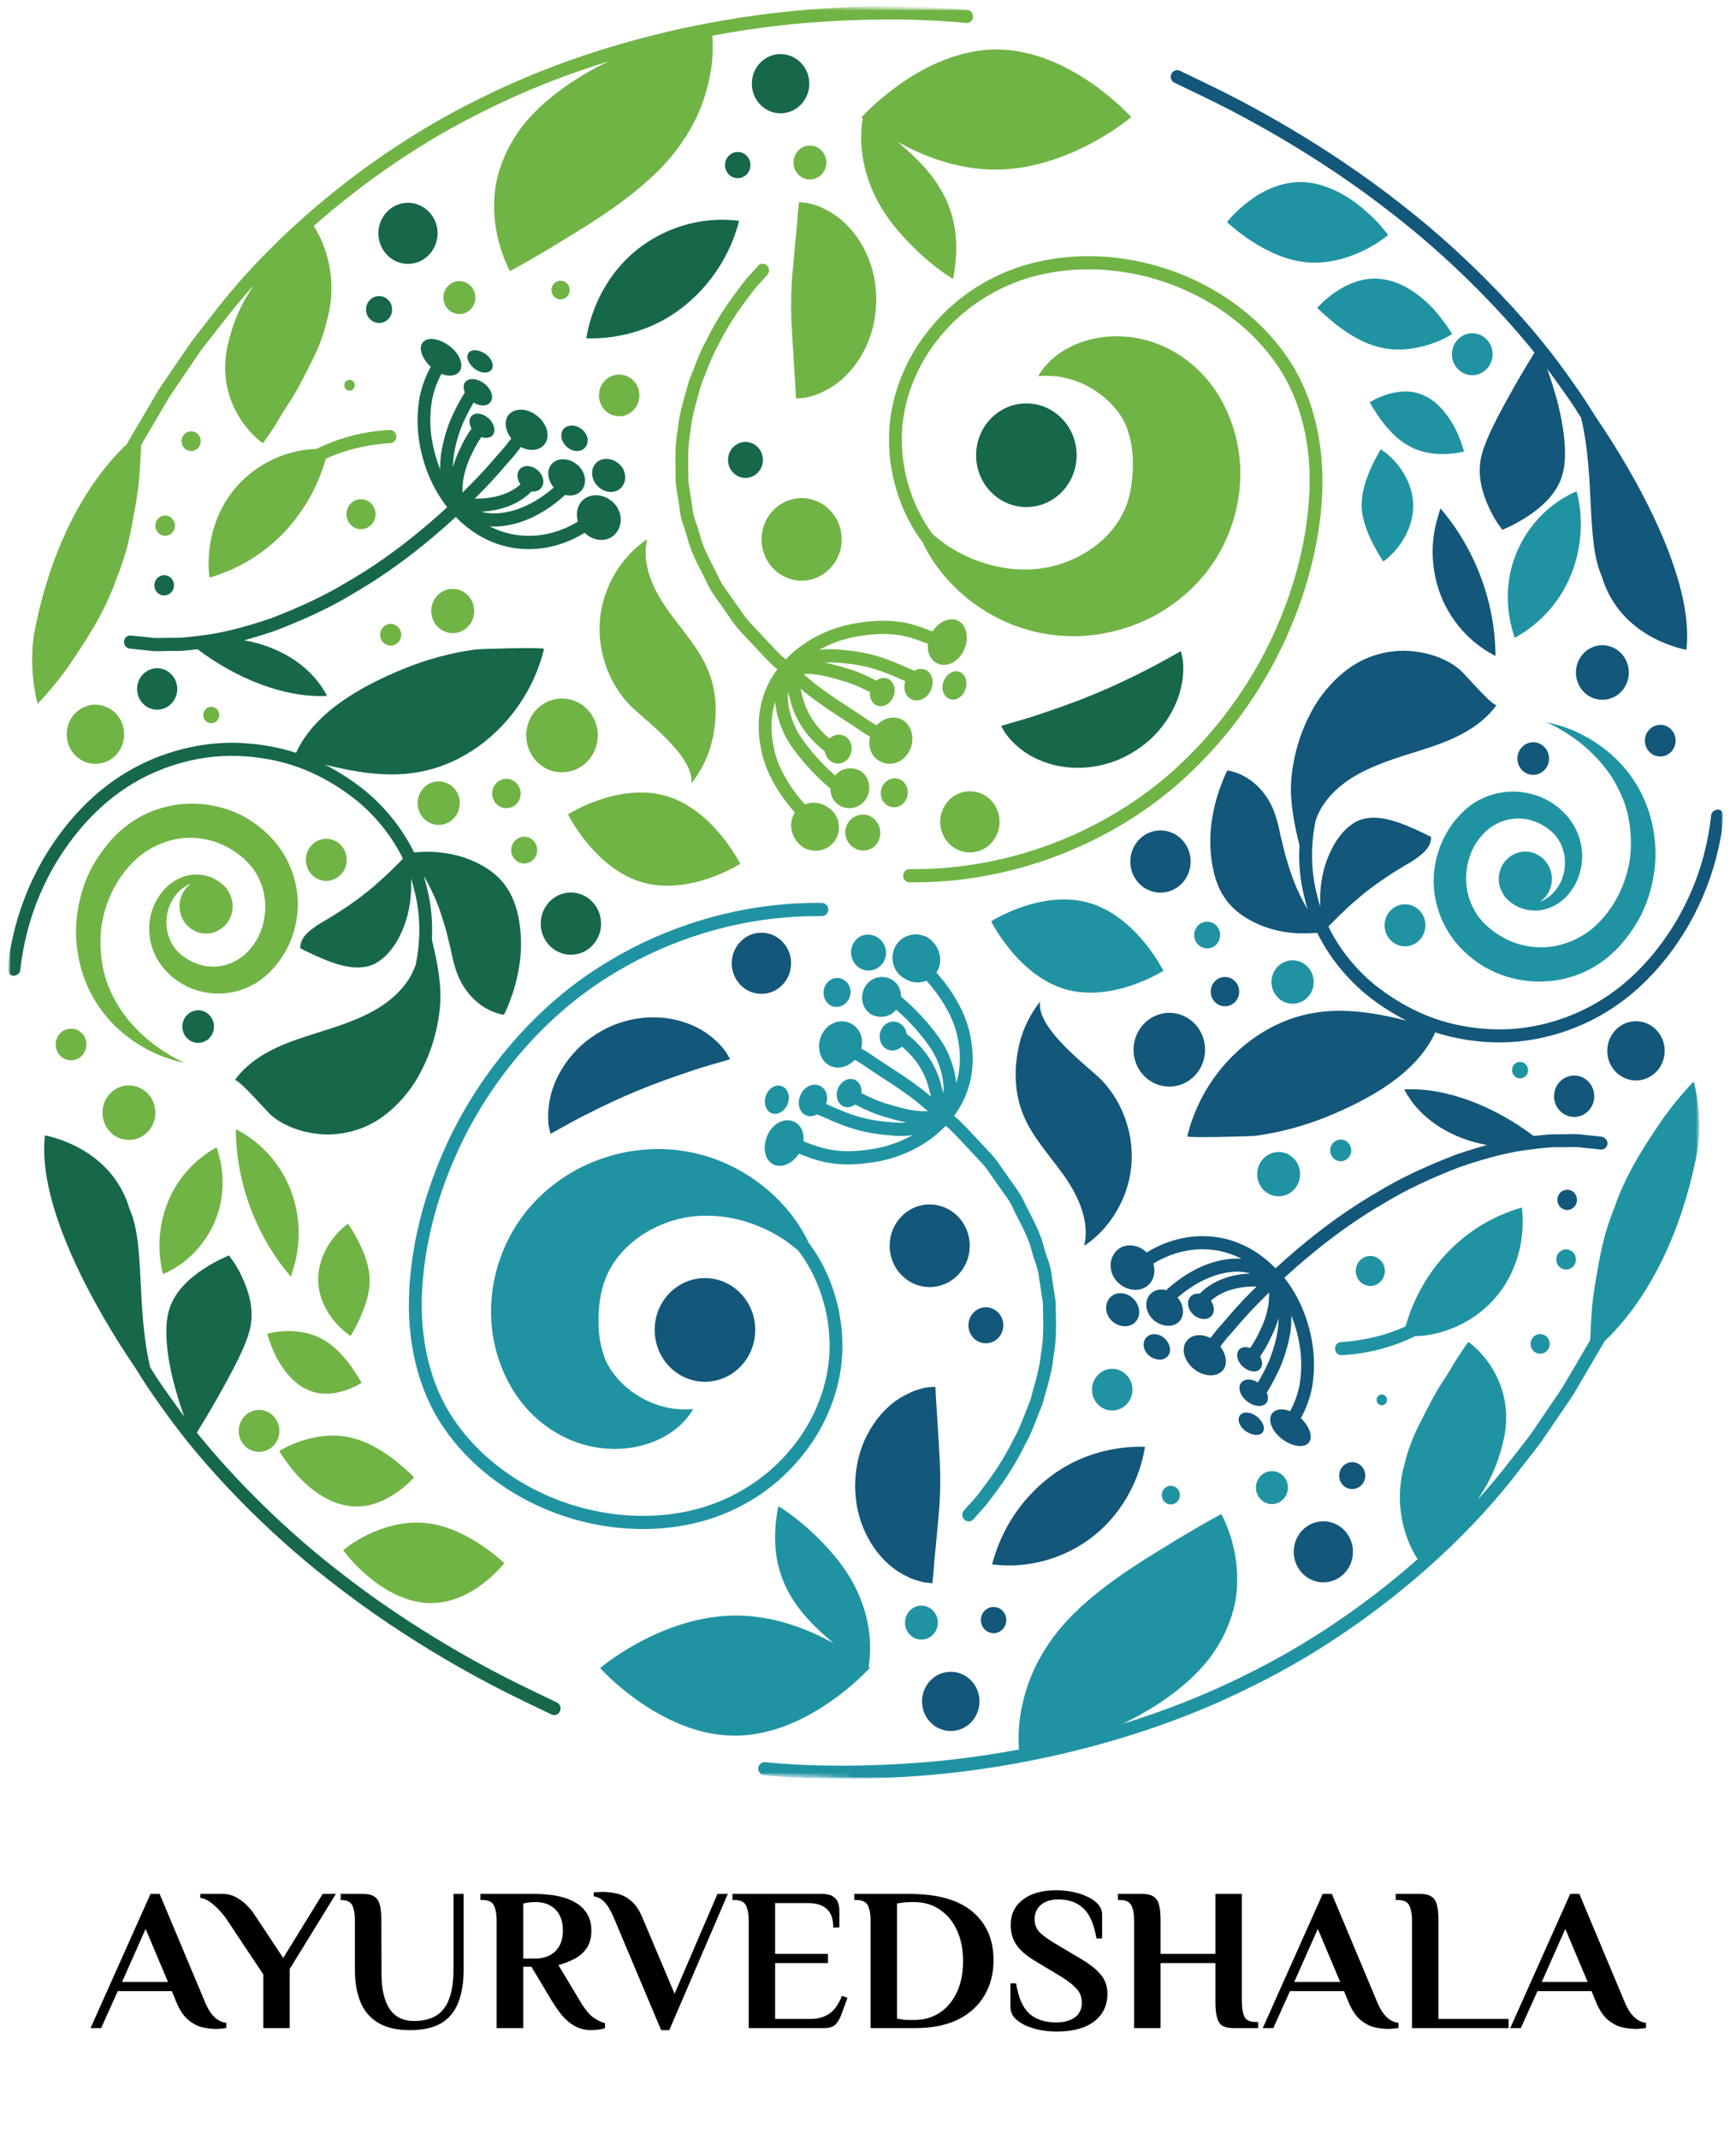 <svg width="410" height="505" viewBox="0 0 410 505" fill="none" xmlns="http://www.w3.org/2000/svg">
<mask id="mask0_481_73" style="mask-type:luminance" maskUnits="userSpaceOnUse" x="127" y="13" width="283" height="398">
<path d="M127.444 13.954H409.445V410.266H127.444V13.954Z" fill="white"/>
</mask>
<g mask="url(#mask0_481_73)">
<mask id="mask1_481_73" style="mask-type:luminance" maskUnits="userSpaceOnUse" x="-2" y="-3" width="413" height="427">
<path d="M5.68 -2.208L410.314 5.064L403.217 423.64L-1.417 416.368L5.68 -2.208Z" fill="white"/>
</mask>
<g mask="url(#mask1_481_73)">
<mask id="mask2_481_73" style="mask-type:luminance" maskUnits="userSpaceOnUse" x="-2" y="-3" width="413" height="427">
<path d="M5.68 -2.208L410.314 5.064L403.217 423.64L-1.417 416.368L5.68 -2.208Z" fill="white"/>
</mask>
<g mask="url(#mask2_481_73)">
<mask id="mask3_481_73" style="mask-type:luminance" maskUnits="userSpaceOnUse" x="-2" y="-3" width="413" height="427">
<path d="M5.68 -2.208L410.314 5.064L403.217 423.64L-1.417 416.368L5.68 -2.208Z" fill="white"/>
</mask>
<g mask="url(#mask3_481_73)">
<path d="M407.084 192.746C407.084 192.855 406.893 195.57 405.898 200.116C404.478 206.505 402.106 212.61 398.886 218.257C395.528 224.101 389.618 232.31 380.519 238.197C372.438 243.441 362.693 246.254 353.393 246.079C352.578 246.068 351.773 246.036 350.968 245.981C346.763 245.709 342.738 244.924 338.956 243.724C334.508 253.602 322.92 259.718 313.589 263.544C308.144 265.768 302.435 267.327 296.62 268.112C295.264 268.287 280.298 268.679 280.404 268.254C283.084 257.134 290.689 247.409 300.656 242.329C311.28 236.921 321.564 238.306 332.177 240.933C328.809 239.233 325.61 237.15 322.581 234.708C317.698 230.642 313.747 225.605 311.089 220.209C310.782 220.23 310.4 220.274 309.998 220.296C308.398 220.383 306.026 220.427 303.516 220.012C298.506 219.293 292.193 216.567 289.163 211.836C285.986 207.224 285.181 199.211 286.346 192.855C286.876 189.65 287.755 186.892 288.539 184.951C289.238 182.978 289.894 181.877 289.894 181.877C289.894 181.877 292.394 182.182 294.947 183.926C297.499 185.627 300.169 188.669 301.418 193.139C301.789 194.272 302.107 195.602 302.372 197.052C302.721 198.492 303.113 200.051 303.505 201.653C304.405 204.826 305.443 208.096 306.81 210.865C307.456 212.272 308.165 213.558 308.833 214.692C308.504 213.656 308.229 212.61 308.007 211.574C307.043 207.747 306.672 203.725 306.905 199.582C305.846 195.374 304.702 189.759 304.903 185.224C305.126 179.936 306.619 173.907 309.394 168.652C311.947 163.441 316.533 158.677 320.738 156.409C324.996 154.033 329.731 153.302 333.851 153.76C337.696 154.164 342.028 155.635 345.004 158.295C345.926 159.124 352.906 167.17 353.478 166.396C349.887 171.454 344.051 174.256 338.278 176.229C329.233 179.315 318.08 181.539 312.37 190.239C311.756 191.165 311.205 192.365 310.708 193.705C309.521 199.647 309.585 205.414 310.941 210.833C311.174 211.912 311.47 212.98 311.809 214.038C311.735 212.152 311.767 209.971 312.159 207.747C312.614 204.597 313.864 201.413 315.336 198.928C316.131 197.674 317.01 196.605 317.857 195.744C318.81 194.894 319.711 194.251 320.579 193.814C324.286 192.168 328.566 193.455 332.008 194.817C335.408 196.213 337.982 197.576 337.982 197.576C337.982 197.576 337.94 197.816 337.961 198.197C337.897 198.557 337.802 199.015 337.537 199.549C337.029 200.596 335.906 201.817 333.078 203.583C330.154 205.251 324.742 208.565 320.346 212.424C317.486 214.877 315.082 217.33 313.737 218.737C316.205 223.784 319.88 228.494 324.435 232.288C328.269 235.373 332.421 237.87 336.796 239.68C341.181 241.479 346.032 242.569 351.19 242.907C360.628 243.594 370.679 240.955 378.93 235.591C387.521 230.042 393.124 222.258 396.312 216.709C399.384 211.334 401.64 205.534 402.974 199.473C403.927 195.166 404.097 192.593 404.118 192.561C404.171 191.699 404.944 191.143 405.728 191.111C406.523 191.143 407.147 191.896 407.084 192.746ZM277.375 19.533L283.338 22.401H283.348C292.754 26.881 311.216 36.53 329.424 50.92C341.477 60.307 353.361 72.005 362.407 83.245C361.337 84.968 359.378 88.184 357.302 91.847C354.272 97.298 350.65 103.796 349.771 108.113C348.881 112.485 350.173 116.617 351.635 119.778C352.345 121.37 353.139 122.689 353.764 123.605C354.399 124.521 354.813 125.077 354.813 125.077C354.813 125.077 357.715 123.943 361.009 121.752C364.324 119.538 367.915 116.311 369.08 111.787C370.319 107.274 369.249 99.729 367.417 93.373C366.75 91.029 366.051 88.838 365.373 87.039C366.093 87.966 366.771 88.903 367.428 89.83C369.652 92.926 371.633 95.695 373.179 98.268C373.264 98.399 373.338 98.508 373.423 98.639C376.78 112.899 374.556 127.748 378.295 136.022C382.638 150.882 398.293 153.4 398.293 153.4C400.231 136.437 385.911 111.711 377.215 98.933C376.748 98.192 376.251 97.429 375.7 96.579C374.1 93.94 372.088 91.127 369.843 87.988C360.331 74.644 345.905 59.849 331.235 48.446C312.794 33.88 294.11 24.101 284.598 19.566L278.656 16.71C277.904 16.339 277.004 16.677 276.644 17.451C276.559 17.647 276.506 17.865 276.506 18.073C276.495 18.694 276.824 19.261 277.375 19.533ZM378.242 268.341L373.677 267.851C372.596 267.687 371.421 267.72 370.181 267.742C369.525 267.764 368.847 267.785 368.158 267.774C366.273 267.72 364.314 267.938 362.227 268.189C353.404 261.484 341.89 256.632 331.648 257.178C335.133 263.959 342.145 268.243 349.411 269.933C350.004 270.064 350.608 270.206 351.211 270.304C348.923 270.925 346.477 271.677 343.829 272.582C336.213 275.537 330.578 278.219 325.6 281.249C315.781 286.875 307.233 293.896 301.249 299.412C296.832 294.855 291.261 292.162 285.414 291.868C280.436 291.541 275.309 292.904 270.797 295.684C270.744 295.629 270.712 295.575 270.649 295.52C268.446 293.492 265.046 293.427 263.33 295.695C261.582 297.919 262.101 301.277 264.484 303.152C266.857 305.06 270.077 304.918 271.687 302.857C272.661 301.571 272.884 299.892 272.407 298.289C276.379 295.858 280.87 294.681 285.223 294.953C288.009 295.095 290.699 295.858 293.22 297.156C291.875 297.057 290.456 297.123 288.994 297.406C284.418 298.18 279.652 300.699 275.426 304.569C273.932 304.166 272.407 304.558 271.475 305.736C270.109 307.491 270.659 310.227 272.693 311.819C274.737 313.411 277.428 313.367 278.709 311.743C279.832 310.282 279.546 307.992 278.116 306.302C281.739 303.195 285.774 301.102 289.524 300.459C291.642 300.066 293.591 300.132 295.296 300.622C295.021 300.633 294.756 300.644 294.47 300.677C291.769 300.851 286.918 301.767 283.338 305.398C282.491 305.289 281.686 305.518 281.145 306.139C280.139 307.251 280.51 309.192 281.929 310.413C283.327 311.623 285.202 311.699 286.155 310.631C286.939 309.726 286.823 308.265 285.975 307.055C288.814 304.547 292.542 303.904 294.724 303.762C295.455 303.697 296.133 303.697 296.779 303.708C296.44 304.035 296.112 304.373 295.805 304.667C293.114 307.316 290.922 309.857 289.185 311.884C288.517 312.647 287.924 313.345 287.299 314.043L285.869 315.885C283.804 314.784 281.495 314.981 280.277 316.54C278.773 318.393 279.747 321.544 282.162 323.321C284.63 325.141 287.501 325.087 288.877 323.408C289.979 322.002 289.63 319.745 288.2 317.87L289.598 316.071C290.159 315.438 290.784 314.73 291.473 313.945C293.178 311.95 295.307 309.486 297.944 306.902C298.474 306.357 299.078 305.757 299.713 305.125C299.872 308.886 298.537 312.201 297.595 314.076C296.79 315.885 295.868 317.335 295.264 318.229C294.226 317.848 293.199 317.968 292.595 318.655C291.769 319.712 292.246 321.555 293.665 322.743C295.095 323.931 296.874 324.106 297.648 323.103C298.262 322.405 298.188 321.293 297.595 320.235C298.294 319.232 299.364 317.553 300.306 315.438C300.836 314.392 301.482 312.898 301.98 311.132C301.969 312.146 301.895 313.105 301.779 313.978C301.429 316.191 300.793 318.513 299.904 320.813C299.067 322.776 298.114 324.629 297.086 326.362C295.603 325.425 293.94 325.414 293.146 326.428C292.214 327.562 292.902 329.568 294.587 330.854C296.25 332.13 298.22 332.249 299.088 331.192C299.565 330.592 299.565 329.687 299.173 328.761C300.465 326.7 301.641 324.444 302.679 322.002C303.664 319.44 304.363 316.888 304.765 314.414C304.946 313.073 305.009 311.786 304.977 310.554C306.227 313.661 306.863 316.627 307.149 318.993C307.435 321.685 307.36 324.444 306.894 327.104C306.439 329.306 305.698 331.312 304.691 333.133C302.965 332.446 301.302 332.587 300.444 333.656C299.289 335.237 300.444 337.995 302.901 339.794C305.39 341.604 308.134 341.898 309.14 340.502C310.157 339.216 309.288 336.73 307.223 334.79C308.409 332.653 309.299 330.287 309.85 327.692C310.379 324.683 310.475 321.631 310.146 318.622C309.606 314.054 307.954 307.545 303.336 301.647C309.203 296.251 317.55 289.371 327.167 283.888C332.04 280.922 337.526 278.306 344.898 275.45C351.508 273.204 356.92 271.874 361.443 271.361L361.909 271.307C364.059 271.045 366.082 270.783 367.883 270.816C368.773 270.838 369.567 270.816 370.34 270.805C371.484 270.772 372.48 270.751 373.37 270.882L378.009 271.372C378.899 271.459 379.577 270.827 379.651 269.977C379.661 269.192 379.058 268.429 378.242 268.341ZM296.758 334.343C295.275 333.231 293.506 333.154 292.807 334.168C292.108 335.182 292.765 336.85 294.29 337.908C295.815 338.943 297.584 339.031 298.241 338.082C298.919 337.123 298.241 335.455 296.758 334.343ZM274.79 315.733C273.318 314.599 271.411 314.708 270.532 315.994C269.642 317.27 270.161 319.178 271.676 320.235C273.191 321.304 275.097 321.184 275.934 319.974C276.771 318.774 276.252 316.878 274.79 315.733ZM263.075 312.222C264.929 313.563 267.344 313.323 268.456 311.721C269.558 310.086 269.102 307.731 267.312 306.27C265.543 304.842 263.044 304.951 261.868 306.695C260.671 308.428 261.222 310.903 263.075 312.222ZM220.21 373.743C220.21 373.743 220.231 373.47 220.284 372.947C220.305 372.446 220.453 371.65 220.485 370.799C220.623 369.055 220.803 366.776 221.068 364.422C221.258 362.339 221.47 359.919 221.714 357.335C221.82 356.169 221.915 355.024 221.947 353.901C222.01 352.582 222.053 352.266 222.053 350.325C222.074 349.715 222.063 348.254 222.032 347.251C222.021 346.128 221.979 344.972 221.894 343.806C221.788 341.473 221.618 339.063 221.47 336.698C221.301 334.059 221.174 331.868 221.068 330.331C220.962 328.445 220.909 327.365 220.909 327.365C220.909 327.365 220.644 327.398 220.136 327.431C219.648 327.496 218.854 327.442 218.007 327.714C217.106 327.943 216.005 328.248 214.935 328.783C213.823 329.295 212.562 329.949 211.355 330.843C208.95 332.631 206.567 335.302 204.83 338.693C203.919 340.361 203.252 342.236 202.754 344.187C202.278 346.259 202.013 347.959 201.949 350.521C201.928 351.764 202.129 354.599 202.553 356.387C202.987 358.36 203.612 360.246 204.449 361.958C206.069 365.392 208.379 368.15 210.741 370.003C211.916 370.941 213.155 371.617 214.257 372.184C215.337 372.751 216.418 373.078 217.286 373.307C218.113 373.601 218.949 373.612 219.437 373.678C219.945 373.71 220.21 373.743 220.21 373.743ZM164.093 252.555C166.265 251.836 168.33 251.236 169.866 250.811C171.497 250.331 172.44 250.058 172.44 250.058C172.44 250.058 172.313 249.84 172.08 249.415C171.836 249.034 171.487 248.325 170.936 247.693C169.866 246.297 168.087 244.564 165.545 243.059C163.013 241.609 159.73 240.486 156.065 240.225C154.232 240.094 152.315 240.159 150.387 240.476C148.608 240.715 146.055 241.511 144.858 242.013C142.624 242.961 141.151 243.855 139.467 245.033C137.868 246.188 136.427 247.507 135.22 248.914C132.762 251.737 131.142 254.877 130.294 257.734C129.468 260.634 129.373 263.108 129.511 264.929C129.511 265.801 129.786 266.499 129.85 266.957C129.966 267.436 130.019 267.676 130.019 267.676C130.019 267.676 130.877 267.208 132.381 266.357C133.758 265.605 135.633 264.526 137.698 263.49C139.732 262.443 141.924 261.364 144.117 260.328C145.176 259.838 146.288 259.336 147.411 258.824C148.428 258.399 149.466 257.952 150.515 257.516C151.68 257.047 152.866 256.556 154.021 256.109C155.143 255.728 156.266 255.259 157.41 254.845C159.624 254.06 161.922 253.275 164.093 252.555ZM251.308 277.554C254.708 282.372 257.43 288.358 256.053 294.125C262.165 290.047 266.338 283.07 267.153 275.613C267.948 268.167 265.342 260.405 260.237 255.052C257.377 252.043 244.656 242.907 245.652 236.431C243.385 239.298 241.637 242.754 240.779 246.33C239.466 251.77 239.466 257.625 241.553 262.879C243.724 268.385 247.908 272.746 251.308 277.554ZM234.318 369.306C243.364 370.494 252.844 367.551 259.718 361.391C265.385 356.321 269.166 349.17 270.426 341.549C264.039 341.364 257.621 342.857 252.007 345.986C243.364 350.848 236.807 359.483 234.318 369.306ZM267.715 247.66C267.63 252.468 271.348 256.436 276.019 256.513C280.69 256.6 284.535 252.773 284.609 247.965C284.694 243.147 280.986 239.189 276.315 239.102C271.655 239.015 267.799 242.863 267.715 247.66ZM292.669 234.152C292.701 232.234 291.229 230.664 289.365 230.631C287.511 230.598 285.986 232.114 285.954 234.032C285.912 235.951 287.395 237.521 289.248 237.554C291.112 237.586 292.638 236.071 292.669 234.152ZM378.549 152.321C375.107 152.256 372.257 155.09 372.194 158.644C372.141 162.209 374.884 165.142 378.337 165.196C381.79 165.262 384.629 162.427 384.692 158.873C384.735 155.319 382.002 152.386 378.549 152.321ZM388.484 174.779C388.453 176.851 390.041 178.552 392.054 178.584C394.056 178.628 395.708 176.982 395.74 174.91C395.772 172.839 394.183 171.138 392.181 171.105C390.169 171.084 388.516 172.73 388.484 174.779ZM386.493 241.086C382.744 241.01 379.661 244.084 379.598 247.954C379.534 251.814 382.511 254.997 386.26 255.063C390.01 255.128 393.092 252.054 393.155 248.194C393.23 244.335 390.243 241.151 386.493 241.086ZM179.95 220.187C176.084 220.11 172.895 223.294 172.821 227.273C172.758 231.263 175.84 234.556 179.706 234.621C183.572 234.687 186.771 231.514 186.834 227.524C186.909 223.545 183.816 220.252 179.95 220.187ZM219.405 303.839C224.627 303.926 228.938 299.63 229.033 294.256C229.118 288.87 224.955 284.433 219.733 284.335C214.511 284.237 210.2 288.532 210.116 293.918C210.02 299.292 214.183 303.74 219.405 303.839ZM232.761 317.106C235.039 317.15 236.913 315.286 236.956 312.931C236.998 310.587 235.187 308.657 232.91 308.614C230.632 308.57 228.757 310.445 228.715 312.789C228.673 315.133 230.484 317.063 232.761 317.106ZM312.656 359.134C308.79 359.069 305.613 362.241 305.549 366.21C305.486 370.2 308.568 373.47 312.413 373.547C316.29 373.612 319.467 370.44 319.531 366.46C319.615 362.492 316.533 359.2 312.656 359.134ZM319.414 345.179C317.719 345.147 316.311 346.531 316.279 348.297C316.247 350.064 317.592 351.492 319.308 351.524C321.003 351.557 322.412 350.173 322.443 348.406C322.465 346.64 321.109 345.212 319.414 345.179ZM370.171 280.857C368.889 280.835 367.83 281.893 367.809 283.212C367.788 284.531 368.805 285.621 370.086 285.643C371.368 285.665 372.427 284.607 372.448 283.288C372.469 281.969 371.453 280.879 370.171 280.857ZM224.669 394.664C220.919 394.599 217.827 397.662 217.763 401.532C217.699 405.392 220.676 408.575 224.425 408.641C228.175 408.706 231.257 405.642 231.331 401.772C231.395 397.913 228.408 394.729 224.669 394.664ZM234.71 379.358C233.047 379.325 231.681 380.698 231.66 382.399C231.628 384.1 232.962 385.517 234.604 385.55C236.257 385.583 237.634 384.209 237.665 382.508C237.697 380.807 236.384 379.379 234.71 379.358ZM358.371 179.009C358.34 181.124 359.971 182.891 362.036 182.923C364.091 182.956 365.807 181.277 365.839 179.14C365.871 177.014 364.239 175.27 362.174 175.226C360.098 175.205 358.403 176.894 358.371 179.009ZM273.953 210.724C277.894 210.789 281.135 207.573 281.198 203.506C281.272 199.44 278.127 196.104 274.197 196.039C270.278 195.962 267.016 199.189 266.952 203.256C266.878 207.311 270.013 210.647 273.953 210.724ZM166.699 301.724C160.143 301.604 154.73 306.978 154.624 313.738C154.508 320.497 159.719 326.068 166.286 326.188C172.842 326.308 178.244 320.933 178.361 314.163C178.477 307.404 173.256 301.844 166.699 301.724ZM371.696 263.675C374.312 263.73 376.473 261.571 376.526 258.878C376.568 256.175 374.482 253.951 371.866 253.896C369.239 253.852 367.078 256.011 367.036 258.704C366.983 261.408 369.08 263.632 371.696 263.675ZM339.211 123.365C337.675 129.416 338.225 136.001 340.746 141.692C343.267 147.382 347.748 152.103 353.203 154.861C353.139 142.128 348.362 129.525 340.196 120.018C339.846 121.13 339.507 122.253 339.211 123.365Z" fill="#13577A"/>
</g>
</g>
</g>
</g>
<mask id="mask4_481_73" style="mask-type:luminance" maskUnits="userSpaceOnUse" x="94" y="41" width="308" height="381">
<path d="M94.906 41.866H401.31V421.434H94.906V41.866Z" fill="white"/>
</mask>
<g mask="url(#mask4_481_73)">
<mask id="mask5_481_73" style="mask-type:luminance" maskUnits="userSpaceOnUse" x="-2" y="-3" width="413" height="427">
<path d="M5.68 -2.208L410.314 5.063L403.217 423.639L-1.417 416.368L5.68 -2.208Z" fill="white"/>
</mask>
<g mask="url(#mask5_481_73)">
<mask id="mask6_481_73" style="mask-type:luminance" maskUnits="userSpaceOnUse" x="-2" y="-3" width="413" height="427">
<path d="M5.68 -2.208L410.314 5.063L403.217 423.639L-1.417 416.368L5.68 -2.208Z" fill="white"/>
</mask>
<g mask="url(#mask6_481_73)">
<mask id="mask7_481_73" style="mask-type:luminance" maskUnits="userSpaceOnUse" x="-2" y="-3" width="413" height="427">
<path d="M5.68 -2.208L410.314 5.063L403.217 423.639L-1.417 416.368L5.68 -2.208Z" fill="white"/>
</mask>
<g mask="url(#mask7_481_73)">
<path d="M347.195 190.222C348.646 189.11 350.002 188.467 351.495 187.889C354.472 186.831 357.607 186.602 360.499 187.169C363.39 187.693 366.038 188.968 368.157 190.734C368.697 191.16 369.163 191.661 369.629 192.141L369.989 192.5C370.264 192.817 370.222 192.784 370.349 192.937L370.868 193.623C371.779 194.877 372.362 196.022 372.817 197.276C374.628 202.28 373.336 207.393 370.889 210.511C368.496 213.803 364.905 215.09 362.236 214.948C359.503 214.883 357.649 213.705 356.59 212.855C355.531 211.961 355.118 211.361 355.118 211.361C355.118 211.361 355.234 211.448 355.404 211.59C354.504 210.445 353.932 208.995 353.963 207.393C354.027 203.828 356.887 200.982 360.35 201.037C363.814 201.102 366.578 204.046 366.515 207.622C366.472 209.824 365.371 211.743 363.729 212.877C365.498 212.201 367.225 210.805 368.337 208.712C369.841 206.041 370.116 202.291 368.58 199.129C368.199 198.355 367.638 197.603 367.172 197.058L366.589 196.458C366.525 196.393 366.292 196.164 366.377 196.251L366.102 196.033C365.731 195.738 365.382 195.444 364.968 195.204C363.39 194.169 361.579 193.438 359.651 193.285C357.713 193.078 355.711 193.427 353.921 194.256C353.063 194.67 352.089 195.248 351.464 195.793C351.199 195.956 350.648 196.512 350.182 196.981L349.239 198.126C346.602 201.626 345.659 206.423 346.644 210.827C347.1 212.942 348.265 215.253 349.409 216.714C351.072 218.72 352.841 220.116 354.927 221.271C359.016 223.604 363.983 224.226 368.474 223.07C370.678 222.492 372.881 221.478 374.681 220.246C376.492 219.036 378.378 217.139 379.734 215.297C382.625 211.525 384.32 207.033 384.977 202.607C385.485 198.148 385.051 193.754 383.79 189.928C382.445 186.09 380.592 183.005 378.357 180.345C376.154 177.783 373.908 175.809 371.917 174.381C367.902 171.514 365.18 170.489 365.18 170.489C365.18 170.489 365.879 170.653 367.182 170.958C368.474 171.318 370.392 171.852 372.711 172.975C375.01 174.065 377.753 175.668 380.507 178.077C383.176 180.41 386.11 183.855 388.048 188.118C390.04 192.391 391.205 197.603 390.951 203.152C390.601 208.668 388.97 214.588 385.432 219.603C383.674 222.187 381.778 224.378 379.14 226.439C376.482 228.488 373.601 229.938 370.423 230.8C364.11 232.555 357.056 231.803 351.146 228.565C348.233 226.984 345.511 224.618 343.562 222.176C341.158 219.091 339.855 216.038 339.082 212.571C337.567 205.725 339.664 198.475 343.784 193.514C344.378 192.882 344.748 192.402 345.511 191.661C345.998 191.192 346.39 190.811 347.195 190.222ZM400.017 255.319C400.017 255.319 396.766 258.524 392.921 263.833C389.256 269.241 384.288 276.349 381.312 285.005C379.575 289.224 378.452 293.465 377.721 297.499C376.99 301.533 376.291 305.152 376.026 308.445C375.762 311.704 375.635 314.441 375.56 316.371L369.142 327.305C368.474 328.374 367.722 329.464 366.939 330.598L361.547 338.535C360.562 339.865 359.514 341.195 358.444 342.558L356.633 344.858C354.281 347.954 351.718 351.007 349.017 354.027C349.833 352.751 350.606 351.465 351.358 350.124C353.328 346.515 354.641 342.47 355.351 338.774C356.686 331.285 354.186 325.594 351.834 322.094C349.398 318.518 346.793 316.785 346.793 316.785C346.793 316.785 346.051 317.766 344.939 319.456C343.763 321.102 342.439 323.653 340.639 326.292C338.88 328.973 337.217 332.244 335.576 335.526C333.881 338.742 332.483 342.274 331.667 345.817C329.761 352.642 330.746 358.605 332.239 362.792C333.055 365.179 334.082 366.957 334.813 368.069C322.579 378.873 308.513 388.412 294.235 395.367C284.406 400.295 274.513 404.057 265.16 406.946C273.062 403.141 281.091 397.657 286.069 390.909C289.236 386.504 290.92 382.176 291.714 378.273C292.435 374.217 292.276 370.565 291.767 367.491C290.74 361.353 288.441 357.428 288.441 357.428C288.441 357.428 282.807 360.415 275.54 364.94C268.211 369.366 259.038 375.122 252.175 382.405C248.743 386.068 246.285 389.873 244.517 393.471C242.758 397.123 241.741 400.742 241.169 403.795C240.417 407.861 240.513 411.187 240.672 413.007C230.482 414.904 222.178 415.754 217.126 416.103C205.877 416.997 196.567 416.899 190.72 416.681C184.449 416.43 180.795 415.994 180.763 415.994C179.937 415.896 179.196 416.496 179.09 417.357C179.005 418.218 179.588 418.971 180.414 419.08C180.562 419.101 184.185 419.516 190.593 419.788C191.885 419.843 193.357 419.886 194.989 419.908C200.751 420.017 208.451 419.908 217.338 419.21C230.069 418.306 263.127 414.424 295.538 398.191C319.878 386.351 343.604 367.131 359.026 346.788L360.806 344.531C361.907 343.124 362.988 341.762 364.015 340.355L369.438 332.408C370.254 331.219 371.027 330.096 371.737 328.963L378.346 317.69C378.579 317.297 378.78 316.948 378.939 316.632C384.553 311.377 395.653 298.186 400.716 272.609C402.379 263.572 400.017 255.319 400.017 255.319ZM163.276 359.75C173.444 357.602 182.606 352.031 189.11 344.073C195.296 336.692 198.876 327.273 198.96 318.18C199.045 310.156 196.757 302.111 192.478 295.504C192.012 294.773 191.525 294.108 191.027 293.443C190.688 292.713 190.296 291.95 189.83 291.143C186.737 285.605 180.403 278.344 170.415 274.223C165.5 272.173 159.643 271.007 153.595 271.301C147.579 271.574 141.436 273.242 135.843 276.305C130.282 279.401 125.293 283.882 121.84 289.421C118.356 294.937 116.597 300.9 116.131 306.275C115.072 317.003 119.161 327.872 126.268 334.425C133.47 341.118 141.721 342.547 147.822 341.914C154.051 341.293 158.351 338.578 160.66 336.441C161.825 335.297 162.598 334.403 163.043 333.694C163.488 333.029 163.721 332.669 163.721 332.669C163.721 332.669 163.297 332.669 162.514 332.702C161.761 332.767 160.618 332.702 159.315 332.582C156.646 332.266 153.087 331.198 149.856 328.952C146.615 326.793 143.713 323.37 142.643 320.077C141.457 316.774 141.107 312.893 141.488 308.685C141.88 304.422 142.961 299.603 147.706 294.741C152.398 290.02 159.855 286.728 167.492 287C175.171 287.109 182.373 290.369 186.822 293.858C187.468 294.337 188.061 294.828 188.602 295.308C189.068 295.918 189.512 296.551 189.947 297.237C193.898 303.332 196.016 310.745 195.921 318.159C195.857 326.52 192.531 335.22 186.801 342.067C180.806 349.393 172.004 354.724 162.619 356.719C152.991 358.834 142.23 357.995 132.348 354.321C121.893 350.44 112.975 343.648 107.245 335.188C101.652 327.076 98.983 316.054 99.714 304.193C100.317 294.065 102.902 283.686 107.393 273.351C114.924 256.016 127.888 240.601 142.993 231.029C156.815 222.133 170.394 218.655 179.365 217.292C183.073 216.736 186.727 216.398 190.243 216.311C192.457 216.256 193.77 216.267 194.035 216.267C194.078 216.267 194.088 216.267 194.088 216.267C194.925 216.289 195.603 215.602 195.624 214.752C195.635 213.89 194.978 213.193 194.141 213.16C194.141 213.138 192.743 213.116 190.137 213.193C186.515 213.28 182.744 213.629 178.91 214.218C169.663 215.613 155.639 219.211 141.383 228.39C125.781 238.279 112.392 254.196 104.618 272.086C99.989 282.77 97.32 293.509 96.684 304.008C95.901 316.589 98.771 328.298 104.756 336.987C110.835 345.959 120.252 353.154 131.299 357.243C137.622 359.587 144.295 360.84 150.831 360.949C155.11 361.037 159.283 360.633 163.276 359.75ZM224.286 249.519C223.131 246.499 221.119 243.948 218.948 241.331C217.221 239.38 215.177 237.232 212.804 235.28C212.825 233.602 212.01 231.955 210.463 231.181C208.186 229.96 205.358 230.854 204.161 233.198C202.964 235.531 203.748 238.377 205.909 239.532C207.858 240.503 210.23 240.067 211.671 238.366C213.577 240.001 215.262 241.778 216.681 243.392C218.651 245.757 220.483 248.09 221.479 250.685C222.612 253.498 223.025 256.016 222.771 258.131C222.612 257.423 222.432 256.66 222.199 255.864C221.034 251.318 218.121 247.109 214.107 244.068C213.99 243.13 213.503 242.247 212.677 241.691C211.162 240.677 209.192 241.2 208.25 242.836C207.328 244.482 207.741 246.575 209.182 247.513C210.379 248.309 211.925 248.09 213.005 247.077C216.109 249.65 218.365 253.029 219.297 256.681C219.52 257.455 219.689 258.175 219.837 258.851L218.418 257.663C215.124 255.09 211.967 253.04 209.415 251.405C208.112 250.543 206.926 249.791 205.93 249.083C204.987 248.418 204.129 247.916 203.409 247.524C204.013 245.201 203.134 242.781 201.058 241.669C198.547 240.317 195.433 241.473 194.078 244.242C192.743 247.011 193.548 250.271 195.878 251.525C197.795 252.56 200.232 251.939 201.873 250.206C202.541 250.576 203.335 251.034 204.204 251.645C205.231 252.364 206.46 253.16 207.794 254.043C210.41 255.722 213.387 257.652 216.543 260.116L219.159 262.296C216.13 262.514 213.111 261.631 210.177 260.77L208.822 260.377C206.523 259.603 204.638 258.655 203.451 258.044C203.579 256.878 203.155 255.733 202.244 255.122C200.92 254.174 199.003 254.904 198.092 256.561C197.192 258.208 197.605 260.116 198.855 261.01C199.776 261.62 200.984 261.478 201.969 260.748C203.24 261.446 205.358 262.47 207.964 263.364L209.372 263.779C210.876 264.215 212.465 264.673 214.107 264.989C212.931 265.076 211.65 265.054 210.304 264.912C207.286 264.673 204.542 264.182 202.127 263.419C200.136 262.808 198.124 261.936 195.995 260.999C195.698 260.879 195.391 260.748 195.094 260.617C195.688 258.927 195.169 257.139 193.77 256.398C192.182 255.537 190.106 256.387 189.152 258.306C188.199 260.203 188.655 262.405 190.169 263.212C191.027 263.67 192.065 263.582 192.997 263.081C193.612 263.343 194.226 263.604 194.819 263.866C197.033 264.825 199.119 265.752 201.259 266.384C203.865 267.213 206.83 267.758 210.029 267.998C210.845 268.096 211.628 268.15 212.402 268.172C213.493 268.183 214.52 268.118 215.505 267.976C212.772 269.524 209.69 270.636 206.407 271.203C202.827 271.781 199.787 271.933 197.34 271.574C194.777 271.301 192.404 270.462 189.756 269.437C189.979 267.507 189.248 265.697 187.722 264.891C185.519 263.713 182.67 265.032 181.335 267.823C179.99 270.625 180.541 273.776 182.575 274.855C184.492 275.869 187.14 274.735 188.697 272.359C191.514 273.471 194.088 274.386 196.98 274.681C197.848 274.812 198.749 274.866 199.734 274.888C201.831 274.921 204.204 274.724 206.904 274.277C213.387 273.155 219.159 270.146 223.354 265.774L224.265 266.537C225.896 268.14 227.527 269.895 229.19 271.694C230.111 272.686 231.054 273.7 232.007 274.703C232.802 275.542 233.469 276.534 234.189 277.592C234.613 278.202 235.016 278.824 235.407 279.336C235.821 279.947 236.255 280.557 236.7 281.168C237.473 282.225 238.204 283.228 238.755 284.242C239.252 285.321 239.814 286.401 240.364 287.491C241.731 290.162 243.044 292.691 243.722 295.526C243.913 296.289 244.167 297.03 244.442 297.782C244.866 299.025 245.269 300.192 245.374 301.489L246.296 307.529L246.338 309.535C246.402 313.035 246.476 316.338 245.83 319.63C245.565 322.53 244.792 325.321 244.029 328.003C243.796 328.854 243.542 329.715 243.394 330.369C243.055 331.219 242.727 332.07 242.398 332.909C241.466 335.351 240.587 337.63 239.401 339.701C236.615 345.447 233.321 349.742 231.33 352.337C230.662 353.296 229.995 354.005 229.444 354.593C229.126 354.921 228.862 355.226 228.671 355.433L227.675 356.556C227.114 357.188 227.146 358.169 227.76 358.747C228.046 359.02 228.406 359.161 228.756 359.161C229.179 359.172 229.582 359.009 229.889 358.66L230.927 357.483C231.128 357.265 231.361 357.003 231.616 356.719C232.24 356.043 232.992 355.226 233.723 354.19C235.768 351.53 239.168 347.082 242.038 341.151C243.277 338.982 244.22 336.583 245.194 334.032C245.523 333.214 245.83 332.375 246.243 331.361C246.465 330.532 246.688 329.704 246.932 328.864C247.747 326.03 248.563 323.119 248.827 320.066C249.505 316.6 249.431 312.969 249.357 309.47L249.315 307.256L248.372 301.129C248.256 299.538 247.768 298.12 247.281 296.747C247.059 296.071 246.815 295.406 246.646 294.741C245.883 291.568 244.442 288.755 243.034 286.03C242.504 284.983 241.964 283.937 241.434 282.814C240.756 281.538 239.93 280.404 239.136 279.303C238.723 278.736 238.299 278.159 237.865 277.504C237.462 276.948 237.049 276.371 236.678 275.815C235.916 274.714 235.153 273.58 234.189 272.533C233.236 271.53 232.304 270.516 231.383 269.535C229.677 267.693 228.025 265.905 226.245 264.204L225.324 263.43C229.148 258.284 230.535 252.004 229.285 245.18C228.703 241.658 227.347 238.3 224.996 234.626C223.862 232.86 222.57 231.17 221.151 229.579C221.204 229.513 221.246 229.47 221.288 229.393C222.898 226.788 221.913 223.146 219.106 221.315C216.289 219.778 212.857 220.759 211.427 223.484C209.997 226.199 211.004 229.579 213.662 231.018C215.283 232.064 217.2 232.184 218.799 231.508C220.155 233.024 221.405 234.637 222.485 236.316C224.582 239.609 225.801 242.585 226.309 245.692C226.966 249.257 226.786 252.648 225.843 255.744C225.684 253.836 225.165 251.732 224.286 249.519ZM182.003 262.699C183.306 263.408 185.053 262.612 185.879 260.933C186.716 259.243 186.282 257.292 184.916 256.54C183.539 255.809 181.802 256.594 181.028 258.317C180.255 260.028 180.689 261.991 182.003 262.699ZM196.185 237.363C197.721 238.191 199.638 237.483 200.496 235.815C201.344 234.147 200.761 232.097 199.162 231.236C197.573 230.375 195.645 231.083 194.851 232.784C194.067 234.485 194.671 236.534 196.185 237.363ZM203.24 228.652C205.231 229.72 207.709 228.925 208.79 226.864C209.87 224.814 209.065 222.263 206.979 221.13C204.903 220.017 202.424 220.824 201.418 222.917C200.443 225.032 201.248 227.594 203.24 228.652ZM204.945 394.255C204.966 394.266 204.998 394.299 205.019 394.31C205.03 394.255 205.03 394.19 205.051 394.146C205.305 393.874 205.443 393.721 205.443 393.721C205.443 393.721 205.326 393.634 205.157 393.492C206.407 385.61 204.288 377.215 199.172 369.998C195.719 365.103 189.459 358.976 183.814 355.564C180.668 371.601 187.701 380.268 196.906 387.943C191.144 384.727 182.977 381.38 173.794 381.38C156.211 381.402 141.732 393.787 141.732 393.787C141.732 393.787 156.01 409.769 173.593 409.747C189.279 409.715 202.286 397.014 204.945 394.255ZM251.666 233.547C262.904 236.763 274.767 229.175 274.767 229.175C274.767 229.175 268.412 216.343 257.185 213.127C245.946 209.9 234.083 217.499 234.083 217.499C234.083 217.499 240.428 230.32 251.666 233.547ZM308.46 61.915C313.597 62.394 318.417 60.901 322.018 59.167C325.598 57.434 327.854 55.471 327.854 55.471C327.854 55.471 327.282 54.708 326.265 53.52C325.259 52.31 323.734 50.784 321.891 49.246C318.194 46.096 313.036 43.207 307.729 42.978C302.402 42.836 297.953 45.191 294.797 47.622C291.64 50.031 289.787 52.408 289.787 52.408C289.787 52.408 292 54.567 295.4 56.791C298.779 59.036 303.355 61.38 308.46 61.915ZM341.391 107.191C343.933 107.126 345.765 106.559 345.765 106.559C345.765 106.559 345.13 104.095 343.679 101.13C342.153 98.219 339.696 94.894 336.423 93.422C333.214 91.863 329.909 92.386 327.515 93.138C325.1 93.912 323.49 94.97 323.49 94.97C323.49 94.97 323.723 95.417 324.158 96.126C324.602 96.834 325.227 97.805 325.969 98.895C327.589 101.021 329.687 103.594 332.663 105.229C335.533 106.886 338.827 107.268 341.391 107.191ZM315.483 68.892C312.75 70.745 311.108 72.664 311.108 72.664C311.108 72.664 311.543 73.144 312.337 73.863C313.142 74.572 314.254 75.553 315.578 76.644C318.321 78.693 321.849 81.124 326.138 82.04C330.301 83.054 334.548 82.313 337.726 81.266C340.882 80.252 342.958 78.868 342.958 78.868C342.958 78.868 341.306 76.011 338.467 72.85C335.544 69.786 331.328 66.559 326.71 65.938C322.166 65.196 318.205 67.071 315.483 68.892ZM324.232 128.33C325.492 130.805 326.71 132.561 326.71 132.561C326.71 132.561 328.469 131.383 330.28 129.039C332.07 126.728 333.86 123.141 333.754 119.085C333.669 115.041 331.71 111.585 329.824 109.372C327.928 107.148 326.106 106.068 326.106 106.068C326.106 106.068 324.952 107.889 323.829 110.396C322.696 112.937 321.531 116.076 321.594 119.413C321.668 122.749 322.982 125.845 324.232 128.33ZM354.196 305.098C358.444 299.483 360.266 292.092 359.429 285.06C354.271 286.542 349.388 289.072 345.214 292.549C338.87 297.782 334.209 305.087 331.953 313.133C327.695 315.062 322.643 316.458 316.711 316.818C315.875 316.861 315.239 317.603 315.303 318.464C315.345 319.271 316.002 319.914 316.775 319.925C316.807 319.925 316.849 319.925 316.891 319.925C323.67 319.532 329.379 317.81 334.156 315.455C341.867 315.215 349.441 311.377 354.196 305.098ZM369.004 139.767C373.198 132.757 374.448 123.926 372.372 115.967C365.519 118.878 359.99 124.918 357.543 132.124C355.52 138.055 355.669 144.673 357.755 150.571C362.32 148.052 366.282 144.313 369.004 139.767ZM217.677 379.058C215.537 379.014 213.768 380.78 213.736 382.983C213.694 385.196 215.399 387.016 217.549 387.06C219.689 387.093 221.458 385.338 221.5 383.124C221.532 380.922 219.827 379.091 217.677 379.058ZM257.905 327.981C257.852 330.696 259.96 332.942 262.586 332.985C265.224 333.029 267.406 330.86 267.448 328.145C267.491 325.43 265.393 323.184 262.756 323.141C260.129 323.097 257.947 325.267 257.905 327.981ZM307.052 277.276C307.105 274.397 304.87 272.01 302.073 271.955C299.277 271.912 296.957 274.212 296.915 277.09C296.862 279.979 299.097 282.367 301.893 282.41C304.69 282.465 307.009 280.154 307.052 277.276ZM316.69 269.012C315.324 268.99 314.18 270.124 314.159 271.53C314.138 272.936 315.229 274.114 316.606 274.136C317.972 274.158 319.105 273.035 319.126 271.617C319.148 270.211 318.057 269.044 316.69 269.012ZM367.553 297.281C367.532 298.6 368.549 299.69 369.83 299.723C371.112 299.745 372.171 298.687 372.192 297.368C372.213 296.049 371.197 294.959 369.915 294.937C368.633 294.915 367.574 295.962 367.553 297.281ZM323.692 296.496C321.785 296.463 320.228 298.033 320.196 299.974C320.164 301.925 321.679 303.55 323.575 303.582C325.46 303.615 327.028 302.045 327.07 300.105C327.102 298.153 325.598 296.529 323.692 296.496ZM361.484 317.221C361.462 318.507 362.458 319.565 363.708 319.587C364.958 319.609 365.985 318.584 366.006 317.297C366.028 316.011 365.032 314.953 363.782 314.932C362.543 314.91 361.505 315.935 361.484 317.221ZM325.121 330.456C325.111 331.165 325.651 331.743 326.34 331.754C327.017 331.764 327.579 331.208 327.589 330.5C327.6 329.802 327.06 329.224 326.382 329.202C325.693 329.192 325.132 329.748 325.121 330.456ZM296.618 351.105C296.587 353.253 298.25 355.03 300.336 355.073C302.412 355.106 304.139 353.394 304.181 351.247C304.213 349.099 302.55 347.322 300.463 347.278C298.387 347.245 296.661 348.957 296.618 351.105ZM276.483 355.16C277.659 355.182 278.644 354.223 278.665 352.991C278.686 351.781 277.744 350.767 276.557 350.745C275.382 350.723 274.397 351.694 274.375 352.915C274.354 354.125 275.307 355.139 276.483 355.16ZM347.629 88.581C350.277 88.625 352.47 86.445 352.523 83.708C352.565 80.983 350.447 78.726 347.799 78.671C345.151 78.628 342.958 80.808 342.905 83.544C342.863 86.27 344.981 88.527 347.629 88.581ZM336.646 218.524C336.698 215.777 334.58 213.52 331.911 213.476C329.252 213.422 327.06 215.602 327.007 218.349C326.964 221.097 329.083 223.354 331.741 223.408C334.411 223.452 336.603 221.271 336.646 218.524ZM360.891 252.669C360.901 251.59 360.075 250.707 359.026 250.685C357.988 250.663 357.13 251.525 357.109 252.593C357.088 253.672 357.925 254.555 358.963 254.577C360.001 254.599 360.869 253.738 360.891 252.669ZM285.052 223.899C286.747 223.931 288.134 222.547 288.166 220.792C288.198 219.047 286.853 217.619 285.158 217.586C283.463 217.554 282.065 218.938 282.033 220.683C282.012 222.438 283.357 223.866 285.052 223.899ZM310.261 231.912C310.314 229.077 308.121 226.733 305.367 226.69C302.614 226.635 300.347 228.903 300.294 231.737C300.252 234.572 302.444 236.905 305.198 236.959C307.941 237.003 310.219 234.746 310.261 231.912Z" fill="#2093A3"/>
</g>
</g>
</g>
</g>
<mask id="mask8_481_73" style="mask-type:luminance" maskUnits="userSpaceOnUse" x="0" y="11" width="283" height="397">
<path d="M0 11.164H282.001V407.477H0V11.164Z" fill="white"/>
</mask>
<g mask="url(#mask8_481_73)">
<mask id="mask9_481_73" style="mask-type:luminance" maskUnits="userSpaceOnUse" x="-2" y="-3" width="413" height="427">
<path d="M5.68 -2.208L410.314 5.064L403.217 423.64L-1.417 416.368L5.68 -2.208Z" fill="white"/>
</mask>
<g mask="url(#mask9_481_73)">
<mask id="mask10_481_73" style="mask-type:luminance" maskUnits="userSpaceOnUse" x="-2" y="-3" width="413" height="427">
<path d="M5.68 -2.208L410.314 5.064L403.217 423.64L-1.417 416.368L5.68 -2.208Z" fill="white"/>
</mask>
<g mask="url(#mask10_481_73)">
<mask id="mask11_481_73" style="mask-type:luminance" maskUnits="userSpaceOnUse" x="-2" y="-3" width="413" height="427">
<path d="M5.68 -2.208L410.314 5.064L403.217 423.64L-1.417 416.368L5.68 -2.208Z" fill="white"/>
</mask>
<g mask="url(#mask11_481_73)">
<path d="M12.607 204.757C9.546 210.131 7.29 215.931 5.955 222.004C5.002 226.31 4.822 228.883 4.811 228.916C4.748 229.766 3.975 230.322 3.191 230.355C2.354 230.289 1.729 229.548 1.803 228.687C1.803 228.578 2.004 225.874 3 221.317C4.419 214.939 6.781 208.823 10.001 203.176C13.359 197.343 19.269 189.134 28.378 183.236C36.45 178.003 46.205 175.19 55.494 175.354C56.32 175.364 57.114 175.397 57.919 175.463C62.124 175.735 66.16 176.509 69.931 177.719C74.39 167.842 85.978 161.715 95.309 157.899C100.753 155.664 106.463 154.116 112.278 153.331C113.633 153.157 128.589 152.764 128.494 153.189C125.803 164.299 118.198 174.023 108.242 179.104C97.608 184.511 87.323 183.138 76.72 180.499C80.078 182.2 83.287 184.282 86.306 186.735C91.2 190.791 95.14 195.828 97.809 201.235C98.116 201.202 98.487 201.17 98.889 201.148C100.499 201.05 102.861 201.017 105.372 201.431C110.392 202.151 116.694 204.866 119.724 209.597C122.912 214.209 123.706 222.233 122.541 228.589C122.012 231.783 121.132 234.541 120.359 236.493C119.65 238.455 118.993 239.567 118.993 239.567C118.993 239.567 116.504 239.262 113.94 237.506C111.398 235.806 108.729 232.775 107.479 228.305C107.109 227.16 106.791 225.841 106.516 224.391C106.166 222.941 105.774 221.382 105.393 219.78C104.492 216.607 103.444 213.336 102.077 210.567C101.431 209.161 100.722 207.875 100.065 206.752C100.383 207.776 100.669 208.823 100.891 209.859C101.844 213.696 102.226 217.719 101.993 221.851C103.052 226.059 104.196 231.674 103.995 236.209C103.772 241.497 102.268 247.526 99.504 252.78C96.94 258.002 92.354 262.767 88.149 265.034C83.902 267.411 79.156 268.141 75.047 267.684C71.202 267.269 66.859 265.798 63.883 263.137C62.961 262.309 55.992 254.274 55.409 255.048C59.011 249.989 64.847 247.177 70.619 245.214C79.654 242.129 90.808 239.905 96.527 231.205C97.131 230.278 97.692 229.079 98.19 227.738C99.376 221.797 99.313 216.029 97.957 210.6C97.724 209.521 97.428 208.463 97.089 207.395C97.163 209.281 97.12 211.461 96.728 213.696C96.273 216.847 95.034 220.03 93.561 222.516C92.767 223.759 91.888 224.827 91.041 225.689C90.087 226.55 89.176 227.193 88.308 227.618C84.611 229.275 80.332 227.978 76.89 226.615C73.49 225.22 70.905 223.857 70.905 223.857C70.905 223.857 70.958 223.628 70.937 223.247C71.001 222.876 71.096 222.418 71.361 221.884C71.869 220.837 72.992 219.616 75.82 217.861C78.743 216.193 84.156 212.868 88.552 209.008C91.401 206.555 93.816 204.102 95.161 202.707C92.682 197.659 89.018 192.95 84.452 189.156C80.629 186.059 76.466 183.563 72.102 181.753C67.707 179.954 62.866 178.875 57.708 178.537C48.27 177.85 38.208 180.488 29.967 185.841C21.388 191.423 15.795 199.207 12.607 204.757ZM131.523 401.911L125.56 399.043C125.56 399.043 125.56 399.043 125.549 399.032C116.144 394.563 97.682 384.903 79.474 370.512C67.421 361.126 55.536 349.428 46.491 338.199C47.56 336.465 49.52 333.249 51.586 329.597C54.625 324.146 58.248 317.648 59.127 313.32C60.017 308.948 58.714 304.816 57.252 301.665C56.553 300.074 55.759 298.755 55.134 297.839C54.488 296.923 54.085 296.367 54.085 296.367C54.085 296.367 51.183 297.49 47.889 299.681C44.574 301.894 40.972 305.132 39.818 309.646C38.578 314.159 39.638 321.714 41.481 328.06C42.137 330.403 42.847 332.595 43.514 334.405C42.805 333.467 42.116 332.54 41.47 331.603C39.246 328.517 37.265 325.748 35.719 323.175C35.634 323.034 35.56 322.925 35.475 322.805C32.107 308.545 34.342 293.696 30.603 285.421C26.25 270.562 10.605 268.043 10.605 268.043C8.656 284.996 22.987 309.733 31.683 322.499C32.149 323.252 32.636 324.004 33.187 324.865C34.797 327.493 36.788 330.305 39.055 333.445C48.556 346.789 62.993 361.584 77.663 372.998C96.104 387.563 114.788 397.343 124.289 401.867L130.242 404.734C130.994 405.105 131.894 404.767 132.243 403.993C132.339 403.786 132.392 403.579 132.392 403.361C132.402 402.739 132.085 402.172 131.523 401.911ZM112.129 87.079C113.612 88.191 115.392 88.267 116.091 87.253C116.79 86.24 116.133 84.572 114.608 83.525C113.072 82.478 111.303 82.391 110.646 83.34C109.979 84.299 110.646 85.967 112.129 87.079ZM134.108 105.689C135.569 106.823 137.476 106.714 138.366 105.427C139.245 104.163 138.736 102.244 137.222 101.197C135.707 100.118 133.8 100.238 132.953 101.459C132.116 102.647 132.635 104.544 134.108 105.689ZM145.812 109.199C143.958 107.858 141.554 108.098 140.431 109.701C139.34 111.336 139.785 113.691 141.575 115.152C143.354 116.58 145.854 116.471 147.03 114.727C148.216 112.993 147.687 110.54 145.812 109.199ZM144.414 118.248C142.03 116.351 138.821 116.493 137.2 118.553C136.237 119.84 136.014 121.519 136.491 123.121C132.519 125.553 128.017 126.73 123.664 126.447C120.889 126.305 118.188 125.553 115.667 124.255C117.023 124.353 118.431 124.288 119.904 124.004C124.48 123.23 129.235 120.712 133.472 116.842C134.966 117.234 136.491 116.853 137.423 115.675C138.789 113.92 138.238 111.184 136.194 109.592C134.161 107.989 131.46 108.033 130.189 109.668C129.055 111.118 129.352 113.408 130.782 115.108C127.149 118.215 123.113 120.309 119.374 120.941C117.256 121.333 115.307 121.268 113.602 120.777C113.866 120.767 114.131 120.756 114.417 120.734C117.129 120.549 121.98 119.644 125.549 116.013C126.397 116.122 127.212 115.882 127.752 115.272C128.759 114.149 128.388 112.208 126.969 110.987C125.57 109.788 123.696 109.701 122.742 110.78C121.948 111.685 122.075 113.146 122.922 114.356C120.084 116.864 116.345 117.507 114.174 117.649C113.443 117.714 112.765 117.714 112.119 117.703C112.458 117.365 112.786 117.038 113.093 116.733C115.783 114.084 117.965 111.554 119.713 109.526C120.38 108.752 120.974 108.066 121.598 107.368L123.028 105.525C125.083 106.616 127.403 106.43 128.61 104.871C130.114 103.018 129.151 99.867 126.736 98.09C124.331 96.237 121.45 96.291 120.073 97.992C118.982 99.398 119.321 101.655 120.751 103.519L119.353 105.318C118.792 105.951 118.167 106.659 117.489 107.444C115.773 109.439 113.633 111.903 111.017 114.487C110.487 115.032 109.884 115.643 109.248 116.275C109.079 112.514 110.424 109.189 111.356 107.324C112.161 105.514 113.083 104.054 113.686 103.16C114.724 103.552 115.752 103.432 116.366 102.734C117.182 101.677 116.705 99.845 115.286 98.657C113.866 97.458 112.076 97.294 111.303 98.286C110.699 98.984 110.763 100.107 111.356 101.154C110.657 102.157 109.587 103.836 108.644 105.951C108.125 107.008 107.469 108.491 106.982 110.268C106.982 109.254 107.056 108.284 107.172 107.411C107.522 105.198 108.157 102.876 109.047 100.576C109.884 98.613 110.837 96.76 111.864 95.038C113.347 95.964 115.021 95.975 115.805 94.961C116.737 93.827 116.059 91.821 114.364 90.535C112.701 89.27 110.731 89.139 109.863 90.197C109.397 90.808 109.397 91.712 109.778 92.639C108.496 94.7 107.31 96.945 106.272 99.398C105.287 101.949 104.588 104.501 104.196 106.975C104.005 108.327 103.942 109.614 103.984 110.835C102.724 107.739 102.088 104.762 101.802 102.396C101.516 99.704 101.601 96.945 102.056 94.285C102.512 92.094 103.264 90.077 104.259 88.256C105.986 88.943 107.659 88.812 108.507 87.733C109.661 86.163 108.507 83.394 106.049 81.606C103.571 79.796 100.817 79.502 99.811 80.897C98.794 82.173 99.662 84.659 101.728 86.599C100.542 88.747 99.652 91.102 99.112 93.697C98.582 96.716 98.487 99.758 98.805 102.767C99.355 107.335 100.997 113.855 105.615 119.742C99.747 125.149 91.401 132.018 81.794 137.501C76.921 140.467 71.424 143.083 64.063 145.94C57.443 148.185 52.041 149.515 47.508 150.028L47.041 150.082C44.902 150.355 42.868 150.606 41.068 150.573C40.178 150.562 39.383 150.573 38.61 150.595C37.466 150.617 36.471 150.649 35.581 150.508L30.942 150.028C30.052 149.93 29.374 150.562 29.3 151.423C29.226 152.274 29.819 153.037 30.656 153.113L35.21 153.593C36.301 153.767 37.477 153.735 38.706 153.702C39.362 153.691 40.051 153.669 40.729 153.68C42.625 153.735 44.574 153.517 46.66 153.266C55.494 159.971 66.997 164.822 77.239 164.277C73.754 157.496 66.753 153.211 59.487 151.521C58.894 151.391 58.29 151.249 57.676 151.151C59.964 150.529 62.421 149.777 65.069 148.872C72.674 145.918 78.32 143.236 83.287 140.205C93.117 134.58 101.654 127.559 107.638 122.042C112.055 126.599 117.637 129.281 123.484 129.586C128.462 129.913 133.589 128.551 138.09 125.771C138.154 125.825 138.186 125.88 138.238 125.934C140.452 127.962 143.842 128.027 145.568 125.76C147.316 123.481 146.786 120.145 144.414 118.248ZM279.408 156.471C279.408 155.588 279.133 154.901 279.069 154.432C278.964 153.964 278.9 153.713 278.9 153.713C278.9 153.713 278.053 154.192 276.549 155.032C275.161 155.795 273.286 156.863 271.231 157.899C269.187 158.957 266.995 160.036 264.813 161.061C263.743 161.551 262.631 162.053 261.508 162.565C260.491 163.001 259.453 163.437 258.405 163.884C257.239 164.353 256.053 164.833 254.899 165.291C253.786 165.672 252.653 166.141 251.52 166.545C249.242 167.362 246.955 168.147 244.773 168.867C242.601 169.586 240.536 170.186 239 170.611C237.369 171.091 236.426 171.363 236.426 171.363C236.426 171.363 236.553 171.581 236.786 172.007C237.051 172.388 237.379 173.097 237.93 173.729C239 175.125 240.779 176.858 243.311 178.362C245.853 179.812 249.137 180.935 252.801 181.197C254.634 181.328 256.551 181.262 258.479 180.946C260.248 180.706 262.811 179.911 264.008 179.409C266.243 178.461 267.715 177.567 269.399 176.389C270.998 175.234 272.428 173.914 273.646 172.508C276.104 169.684 277.724 166.545 278.572 163.688C279.451 160.766 279.557 158.281 279.408 156.471ZM149.159 60.031C143.503 65.1 139.721 72.252 138.461 79.873C144.837 80.058 151.256 78.564 156.88 75.436C165.513 70.584 172.069 61.95 174.558 52.138C165.534 50.928 156.054 53.882 149.159 60.031ZM176.126 104.326C173.859 104.293 171.974 106.158 171.942 108.502C171.9 110.846 173.711 112.786 175.988 112.819C178.266 112.863 180.14 110.998 180.183 108.654C180.215 106.289 178.403 104.37 176.126 104.326ZM96.231 62.288C100.097 62.364 103.274 59.181 103.349 55.212C103.412 51.222 100.33 47.951 96.474 47.875C92.608 47.81 89.431 50.993 89.367 54.961C89.293 58.93 92.365 62.222 96.231 62.288ZM89.484 76.242C91.178 76.275 92.587 74.89 92.608 73.124C92.64 71.369 91.295 69.93 89.59 69.897C87.895 69.865 86.486 71.249 86.454 73.015C86.422 74.781 87.778 76.21 89.484 76.242ZM38.737 140.565C40.019 140.587 41.078 139.529 41.099 138.221C41.121 136.902 40.104 135.801 38.822 135.779C37.541 135.757 36.481 136.814 36.46 138.134C36.418 139.453 37.445 140.543 38.737 140.565ZM184.472 12.77C180.723 12.694 177.63 15.768 177.567 19.639C177.503 23.498 180.479 26.681 184.229 26.747C187.978 26.812 191.061 23.738 191.135 19.878C191.198 16.019 188.211 12.835 184.472 12.77ZM174.177 42.064C175.851 42.097 177.206 40.723 177.238 39.022C177.27 37.322 175.935 35.904 174.283 35.872C172.62 35.85 171.254 37.213 171.233 38.913C171.201 40.614 172.514 42.042 174.177 42.064ZM43.069 242.282C43.038 244.397 44.669 246.163 46.734 246.195C48.789 246.228 50.505 244.549 50.537 242.412C50.569 240.287 48.938 238.531 46.872 238.499C44.817 238.466 43.101 240.167 43.069 242.282ZM134.955 210.698C131.015 210.633 127.774 213.849 127.71 217.915C127.636 221.982 130.782 225.318 134.711 225.383C138.652 225.46 141.893 222.233 141.956 218.177C142.03 214.111 138.885 210.774 134.955 210.698ZM254.274 107.684C254.39 100.925 249.168 95.354 242.612 95.234C236.055 95.114 230.654 100.5 230.537 107.259C230.421 114.018 235.642 119.578 242.199 119.698C248.755 119.818 254.157 114.443 254.274 107.684ZM41.862 162.729C41.904 160.036 39.818 157.801 37.202 157.757C34.585 157.714 32.414 159.862 32.372 162.565C32.329 165.258 34.416 167.493 37.032 167.537C39.648 167.591 41.809 165.433 41.862 162.729Z" fill="#166849"/>
</g>
</g>
</g>
</g>
<mask id="mask12_481_73" style="mask-type:luminance" maskUnits="userSpaceOnUse" x="5" y="0" width="310" height="380">
<path d="M5.424 0H314.539V379.568H5.424V0Z" fill="white"/>
</mask>
<g mask="url(#mask12_481_73)">
<mask id="mask13_481_73" style="mask-type:luminance" maskUnits="userSpaceOnUse" x="-2" y="-3" width="413" height="427">
<path d="M5.68 -2.208L410.314 5.064L403.217 423.64L-1.417 416.368L5.68 -2.208Z" fill="white"/>
</mask>
<g mask="url(#mask13_481_73)">
<mask id="mask14_481_73" style="mask-type:luminance" maskUnits="userSpaceOnUse" x="-2" y="-3" width="413" height="427">
<path d="M5.68 -2.208L410.314 5.064L403.217 423.64L-1.417 416.368L5.68 -2.208Z" fill="white"/>
</mask>
<g mask="url(#mask14_481_73)">
<mask id="mask15_481_73" style="mask-type:luminance" maskUnits="userSpaceOnUse" x="-2" y="-3" width="413" height="427">
<path d="M5.68 -2.208L410.314 5.064L403.217 423.64L-1.417 416.368L5.68 -2.208Z" fill="white"/>
</mask>
<g mask="url(#mask15_481_73)">
<path d="M20.891 233.315C18.9 229.052 17.735 223.83 17.989 218.281C18.338 212.776 19.97 206.856 23.507 201.841C25.265 199.246 27.161 197.055 29.799 195.005C32.447 192.955 35.328 191.505 38.516 190.644C44.829 188.878 51.883 189.641 57.793 192.868C60.706 194.46 63.418 196.826 65.377 199.268C67.782 202.342 69.074 205.406 69.858 208.862C71.372 215.719 69.275 222.969 65.155 227.919C64.562 228.551 64.18 229.042 63.428 229.772C62.92 230.23 62.517 230.622 61.712 231.2C60.261 232.312 58.906 232.955 57.412 233.533C54.436 234.602 51.311 234.82 48.419 234.264C45.517 233.729 42.869 232.454 40.751 230.688C40.211 230.263 39.745 229.761 39.279 229.281L38.919 228.922C38.643 228.605 38.685 228.638 38.558 228.485L38.039 227.799C37.129 226.545 36.546 225.4 36.09 224.146C34.279 219.142 35.571 214.029 38.018 210.922C40.412 207.619 44.003 206.332 46.672 206.474C49.405 206.54 51.258 207.717 52.317 208.567C53.377 209.461 53.79 210.061 53.79 210.061C53.79 210.061 53.673 209.974 53.504 209.832C54.404 210.977 54.976 212.438 54.944 214.029C54.891 217.594 52.021 220.451 48.557 220.385C45.094 220.32 42.329 217.376 42.393 213.8C42.435 211.598 43.537 209.679 45.178 208.546C43.41 209.221 41.694 210.617 40.571 212.71C39.067 215.381 38.791 219.131 40.327 222.293C40.709 223.067 41.27 223.83 41.736 224.375L42.319 224.964C42.382 225.03 42.615 225.258 42.53 225.171L42.806 225.389C43.176 225.684 43.526 225.978 43.939 226.218C45.517 227.264 47.328 227.984 49.267 228.137C51.195 228.344 53.197 227.995 54.986 227.166C55.844 226.752 56.819 226.174 57.444 225.64C57.709 225.466 58.26 224.91 58.725 224.452L59.668 223.296C62.306 219.807 63.248 215 62.263 210.606C61.808 208.48 60.643 206.169 59.499 204.708C57.836 202.702 56.067 201.306 53.98 200.151C49.892 197.818 44.924 197.196 40.433 198.352C38.23 198.93 36.027 199.944 34.226 201.176C32.415 202.386 30.53 204.283 29.174 206.125C26.282 209.897 24.588 214.389 23.931 218.826C23.422 223.274 23.857 227.668 25.117 231.494C26.462 235.332 28.316 238.417 30.551 241.088C32.754 243.639 34.999 245.613 36.991 247.041C41.005 249.908 43.727 250.933 43.727 250.933C43.727 250.933 43.028 250.769 41.725 250.475C40.444 250.104 38.516 249.57 36.196 248.458C33.898 247.357 31.155 245.754 28.401 243.345C25.763 241.034 22.829 237.589 20.891 233.315ZM27.575 136.417C29.312 132.198 30.445 127.957 31.165 123.923C31.907 119.889 32.606 116.27 32.87 112.977C33.135 109.718 33.252 106.992 33.337 105.052L39.755 94.117C40.423 93.059 41.175 91.969 41.948 90.824L47.35 82.888C48.324 81.558 49.373 80.227 50.453 78.865L52.264 76.564C54.605 73.468 57.179 70.415 59.869 67.396C59.064 68.671 58.281 69.958 57.529 71.299C55.569 74.907 54.245 78.952 53.546 82.648C52.211 90.137 54.701 95.828 57.052 99.339C59.499 102.904 62.094 104.637 62.094 104.637C62.094 104.637 62.846 103.656 63.958 101.977C65.134 100.32 66.458 97.769 68.258 95.131C70.017 92.449 71.68 89.189 73.321 85.897C75.016 82.68 76.414 79.148 77.23 75.605C79.136 68.78 78.151 62.817 76.658 58.63C75.832 56.243 74.804 54.466 74.084 53.365C86.318 42.55 100.373 33.01 114.662 26.055C124.491 21.127 134.384 17.366 143.737 14.477C135.825 18.282 127.806 23.765 122.828 30.514C119.651 34.918 117.977 39.246 117.183 43.16C116.452 47.205 116.621 50.857 117.13 53.931C118.157 60.069 120.456 63.994 120.456 63.994C120.456 63.994 126.09 61.007 133.346 56.483C140.686 52.056 149.859 46.3 156.722 39.017C160.144 35.354 162.601 31.549 164.38 27.952C166.139 24.299 167.145 20.68 167.717 17.627C168.48 13.561 168.384 10.236 168.225 8.415C178.415 6.518 186.719 5.668 191.761 5.319C203.009 4.425 212.33 4.523 218.167 4.752C224.448 5.003 228.102 5.428 228.123 5.428C228.96 5.526 229.701 4.926 229.797 4.065C229.892 3.215 229.309 2.452 228.473 2.343C228.324 2.321 224.702 1.906 218.294 1.634C217.023 1.601 215.55 1.558 213.93 1.525C208.157 1.427 200.457 1.536 191.57 2.234C178.849 3.138 145.781 7.02 113.37 23.242C89.029 35.093 65.303 54.302 49.881 74.656L48.123 76.902C47.011 78.309 45.93 79.671 44.914 81.078L39.48 89.036C38.675 90.214 37.891 91.337 37.192 92.471L30.572 103.754C30.339 104.147 30.138 104.496 29.989 104.812C24.355 110.077 13.254 123.247 8.191 148.845C6.518 157.851 8.88 166.125 8.88 166.125C8.88 166.125 12.131 162.92 15.966 157.6C19.62 152.192 24.609 145.073 27.575 136.417ZM304.099 84.447C298.009 75.474 288.593 68.29 277.556 64.19C271.222 61.857 264.549 60.604 258.024 60.484C253.798 60.407 249.625 60.811 245.632 61.683C235.463 63.831 226.301 69.402 219.798 77.371C213.612 84.741 210.032 94.171 209.958 103.264C209.862 111.277 212.15 119.322 216.429 125.929C216.896 126.66 217.383 127.336 217.881 128.001C218.22 128.731 218.611 129.483 219.077 130.29C222.17 135.839 228.504 143.1 238.493 147.221C243.407 149.271 249.265 150.426 255.313 150.143C261.329 149.87 267.472 148.202 273.075 145.139C278.626 142.032 283.614 137.551 287.067 132.023C290.552 126.496 292.31 120.533 292.776 115.158C293.814 104.43 289.747 93.561 282.64 87.008C275.437 80.315 267.186 78.897 261.085 79.519C254.857 80.151 250.557 82.855 248.248 84.992C247.083 86.136 246.309 87.03 245.865 87.739C245.42 88.415 245.187 88.775 245.187 88.775C245.187 88.775 245.61 88.764 246.394 88.731C247.146 88.677 248.29 88.742 249.593 88.851C252.262 89.178 255.821 90.236 259.052 92.492C262.293 94.651 265.195 98.074 266.265 101.356C267.451 104.659 267.801 108.551 267.419 112.759C267.027 117.011 265.947 121.841 261.202 126.692C256.51 131.424 249.053 134.705 241.416 134.433C233.737 134.324 226.534 131.064 222.086 127.586C221.439 127.096 220.846 126.616 220.306 126.125C219.84 125.526 219.395 124.883 218.961 124.196C215.01 118.101 212.892 110.688 212.987 103.285C213.051 94.913 216.376 86.213 222.107 79.377C228.102 72.04 236.904 66.709 246.288 64.725C255.916 62.61 266.678 63.449 276.571 67.123C287.014 71.004 295.933 77.785 301.663 86.245C307.256 94.368 309.925 105.379 309.194 117.251C308.59 127.379 306.006 137.758 301.515 148.093C293.984 165.417 281.019 180.843 265.915 190.415C252.093 199.311 238.514 202.789 229.542 204.141C225.835 204.708 222.181 205.046 218.686 205.133C216.472 205.188 215.158 205.177 214.894 205.166C214.841 205.166 214.83 205.166 214.83 205.166C213.993 205.155 213.315 205.831 213.305 206.692C213.284 207.553 213.94 208.251 214.777 208.284C214.777 208.295 216.175 208.317 218.781 208.251C222.414 208.153 226.185 207.815 230.019 207.226C239.266 205.82 253.279 202.222 267.546 193.054C283.138 183.165 296.526 167.248 304.301 149.347C308.929 138.663 311.598 127.935 312.234 117.425C312.944 104.855 310.073 93.146 304.099 84.447ZM184.622 171.903C185.776 174.934 187.789 177.485 189.96 180.091C191.687 182.042 193.731 184.201 196.114 186.142C196.093 187.831 196.898 189.467 198.444 190.241C200.722 191.473 203.55 190.568 204.747 188.224C205.943 185.891 205.16 183.056 202.999 181.89C201.05 180.919 198.677 181.356 197.237 183.067C195.33 181.421 193.646 179.644 192.227 178.03C190.257 175.665 188.424 173.332 187.429 170.737C186.295 167.935 185.882 165.406 186.136 163.302C186.295 164.01 186.475 164.763 186.708 165.558C187.873 170.105 190.786 174.313 194.801 177.365C194.917 178.303 195.404 179.186 196.231 179.731C197.745 180.745 199.715 180.222 200.658 178.586C201.58 176.951 201.166 174.858 199.726 173.909C198.529 173.114 196.983 173.332 195.902 174.346C192.799 171.773 190.543 168.393 189.611 164.741C189.388 163.967 189.219 163.247 189.07 162.571L190.49 163.76C193.784 166.332 196.951 168.382 199.493 170.028C200.806 170.879 201.982 171.631 202.978 172.34C203.92 173.005 204.778 173.506 205.499 173.899C204.895 176.221 205.774 178.652 207.85 179.753C210.36 181.105 213.474 179.949 214.83 177.18C216.175 174.422 215.36 171.151 213.029 169.897C211.112 168.873 208.676 169.483 207.034 171.217C206.367 170.857 205.573 170.388 204.704 169.778C203.677 169.058 202.448 168.262 201.113 167.379C198.497 165.7 195.521 163.77 192.364 161.307L189.748 159.126C192.778 158.908 195.796 159.791 198.73 160.652L200.086 161.045C202.384 161.83 204.27 162.767 205.456 163.378C205.329 164.544 205.753 165.689 206.664 166.3C207.988 167.248 209.905 166.518 210.816 164.861C211.716 163.214 211.303 161.307 210.053 160.413C209.132 159.802 207.924 159.944 206.96 160.685C205.689 159.987 203.56 158.952 200.955 158.058L199.556 157.654C198.042 157.207 196.464 156.749 194.811 156.433C195.987 156.346 197.269 156.368 198.624 156.51C201.632 156.749 204.376 157.251 206.791 158.014C208.793 158.614 210.795 159.497 212.924 160.423C213.22 160.543 213.527 160.674 213.824 160.805C213.231 162.495 213.75 164.283 215.158 165.035C216.747 165.885 218.813 165.035 219.766 163.116C220.719 161.219 220.274 159.017 218.749 158.21C217.891 157.752 216.853 157.84 215.921 158.341C215.317 158.09 214.692 157.818 214.11 157.556C211.885 156.597 209.809 155.67 207.659 155.038C205.054 154.209 202.088 153.664 198.9 153.424C198.074 153.326 197.29 153.272 196.517 153.261C195.436 153.239 194.409 153.304 193.424 153.446C196.156 151.898 199.239 150.786 202.522 150.219C206.102 149.641 209.142 149.5 211.589 149.848C214.142 150.121 216.525 150.96 219.173 151.996C218.94 153.915 219.671 155.725 221.206 156.531C223.399 157.709 226.248 156.401 227.593 153.599C228.939 150.797 228.377 147.646 226.344 146.567C224.426 145.553 221.789 146.687 220.232 149.063C217.404 147.962 214.83 147.036 211.938 146.741C211.081 146.621 210.17 146.556 209.185 146.534C207.087 146.501 204.725 146.698 202.024 147.145C195.531 148.268 189.769 151.277 185.575 155.648L184.643 154.885C183.012 153.293 181.391 151.527 179.718 149.728C178.796 148.736 177.853 147.723 176.9 146.72C176.106 145.88 175.439 144.888 174.718 143.83C174.295 143.231 173.892 142.609 173.5 142.097C173.087 141.476 172.653 140.865 172.208 140.255C171.435 139.208 170.704 138.194 170.153 137.191C169.655 136.101 169.094 135.022 168.543 133.942C167.177 131.26 165.863 128.742 165.185 125.907C164.995 125.133 164.741 124.392 164.465 123.64C164.042 122.397 163.639 121.23 163.533 119.944L162.612 113.893L162.569 111.887C162.506 108.388 162.432 105.095 163.078 101.792C163.342 98.892 164.116 96.101 164.878 93.419C165.111 92.569 165.366 91.707 165.514 91.053C165.853 90.203 166.181 89.353 166.509 88.513C167.442 86.071 168.331 83.792 169.507 81.721C172.293 75.976 175.587 71.68 177.578 69.085C178.245 68.126 178.913 67.417 179.463 66.829C179.781 66.502 180.046 66.196 180.237 65.989L181.232 64.866C181.794 64.234 181.773 63.253 181.148 62.675C180.862 62.413 180.501 62.261 180.152 62.261C179.728 62.25 179.326 62.413 179.019 62.762L177.981 63.94C177.779 64.169 177.557 64.419 177.292 64.703C176.667 65.39 175.915 66.196 175.184 67.232C173.14 69.892 169.74 74.34 166.87 80.271C165.63 82.441 164.688 84.839 163.713 87.39C163.385 88.208 163.078 89.047 162.675 90.072C162.453 90.89 162.23 91.718 161.976 92.558C161.171 95.392 160.345 98.303 160.08 101.356C159.402 104.823 159.476 108.453 159.551 111.953L159.593 114.166L160.536 120.304C160.663 121.884 161.139 123.302 161.627 124.675C161.849 125.351 162.093 126.016 162.262 126.681C163.025 129.854 164.465 132.667 165.874 135.392C166.404 136.45 166.944 137.485 167.473 138.608C168.151 139.884 168.977 141.018 169.772 142.119C170.185 142.697 170.609 143.264 171.043 143.918C171.445 144.474 171.858 145.051 172.229 145.607C172.992 146.72 173.754 147.842 174.718 148.889C175.672 149.892 176.604 150.906 177.525 151.887C179.241 153.73 180.883 155.518 182.662 157.218L183.584 157.992C179.76 163.138 178.372 169.418 179.633 176.242C180.205 179.764 181.561 183.122 183.912 186.796C185.045 188.562 186.338 190.263 187.757 191.843C187.704 191.909 187.662 191.952 187.619 192.029C186.009 194.634 186.994 198.276 189.801 200.107C192.619 201.644 196.061 200.663 197.491 197.938C198.921 195.223 197.904 191.843 195.245 190.404C193.625 189.358 191.708 189.238 190.108 189.914C188.753 188.398 187.503 186.785 186.422 185.106C184.325 181.824 183.107 178.837 182.599 175.73C181.942 172.165 182.122 168.775 183.065 165.678C183.224 167.586 183.721 169.69 184.622 171.903ZM226.894 158.723C225.581 158.014 223.844 158.81 223.007 160.489C222.181 162.179 222.605 164.141 223.982 164.882C225.348 165.613 227.085 164.828 227.858 163.116C228.631 161.405 228.208 159.442 226.894 158.723ZM212.701 184.081C211.165 183.253 209.259 183.95 208.39 185.629C207.543 187.297 208.136 189.347 209.725 190.208C211.324 191.058 213.252 190.361 214.036 188.66C214.83 186.937 214.237 184.888 212.701 184.081ZM205.668 192.77C203.677 191.702 201.198 192.508 200.118 194.558C199.037 196.608 199.842 199.17 201.929 200.293C204.005 201.405 206.484 200.598 207.49 198.505C208.464 196.39 207.638 193.828 205.668 192.77ZM203.952 27.167C203.92 27.156 203.899 27.123 203.878 27.112C203.867 27.167 203.867 27.232 203.846 27.276C203.592 27.548 203.454 27.701 203.454 27.701C203.454 27.701 203.571 27.788 203.73 27.93C202.48 35.812 204.598 44.207 209.714 51.424C213.178 56.319 219.438 62.446 225.083 65.858C228.218 49.832 221.196 41.165 211.981 33.479C217.743 36.695 225.92 40.053 235.093 40.042C252.686 40.02 267.165 27.636 267.165 27.636C267.165 27.636 252.887 11.653 235.294 11.675C219.618 11.707 206.6 24.409 203.952 27.167ZM157.252 187.875C146.014 184.659 134.14 192.247 134.14 192.247C134.14 192.247 140.496 205.079 151.723 208.295C162.961 211.522 174.824 203.934 174.824 203.934C174.824 203.934 168.49 191.102 157.252 187.875ZM100.437 359.529C95.289 359.049 90.48 360.543 86.879 362.276C83.288 363.999 81.043 365.972 81.043 365.972C81.043 365.972 81.604 366.735 82.632 367.913C83.638 369.134 85.153 370.66 87.006 372.197C90.703 375.348 95.861 378.226 101.168 378.455C106.495 378.597 110.933 376.242 114.1 373.822C117.246 371.402 119.11 369.025 119.11 369.025C119.11 369.025 116.897 366.877 113.497 364.653C110.118 362.385 105.542 360.042 100.437 359.529ZM67.496 314.231C64.954 314.296 63.132 314.863 63.132 314.863C63.132 314.863 63.757 317.327 65.208 320.292C66.744 323.203 69.201 326.528 72.474 328C75.673 329.559 78.988 329.036 81.382 328.284C83.786 327.51 85.396 326.452 85.396 326.452C85.396 326.452 85.174 326.005 84.739 325.296C84.284 324.599 83.659 323.618 82.928 322.527C81.308 320.401 79.21 317.828 76.234 316.204C73.374 314.536 70.059 314.154 67.496 314.231ZM93.425 352.53C96.168 350.677 97.799 348.758 97.799 348.758C97.799 348.758 97.365 348.278 96.571 347.559C95.766 346.85 94.653 345.869 93.351 344.779C90.597 342.729 87.07 340.298 82.79 339.382C78.617 338.368 74.37 339.109 71.192 340.156C68.036 341.17 65.96 342.555 65.96 342.555C65.96 342.555 67.612 345.411 70.461 348.572C73.385 351.636 77.6 354.863 82.219 355.484C86.731 356.226 90.681 354.351 93.425 352.53ZM84.676 293.092C83.415 290.617 82.197 288.862 82.197 288.862C82.197 288.862 80.439 290.039 78.628 292.383C76.838 294.694 75.048 298.281 75.154 302.337C75.238 306.381 77.198 309.837 79.083 312.05C80.979 314.274 82.812 315.354 82.812 315.354C82.812 315.354 83.956 313.533 85.078 311.026C86.212 308.485 87.377 305.346 87.313 302.02C87.228 298.684 85.926 295.577 84.676 293.092ZM76.944 108.289C81.202 106.36 86.254 104.964 92.186 104.615C93.012 104.561 93.658 103.82 93.594 102.969C93.552 102.152 92.895 101.508 92.122 101.497C92.09 101.497 92.037 101.497 91.995 101.497C85.216 101.89 79.507 103.612 74.741 105.967C67.03 106.185 59.446 110.034 54.701 116.313C50.453 121.928 48.631 129.32 49.468 136.352C54.626 134.869 59.499 132.329 63.682 128.862C70.017 123.64 74.677 116.335 76.944 108.289ZM206.155 77.273C206.632 75.201 206.897 73.501 206.96 70.939C206.981 69.707 206.78 66.861 206.356 65.073C205.922 63.1 205.297 61.225 204.461 59.502C202.84 56.068 200.531 53.321 198.169 51.468C196.993 50.519 195.754 49.843 194.652 49.287C193.572 48.709 192.492 48.393 191.623 48.153C190.786 47.87 189.96 47.848 189.473 47.783C188.964 47.728 188.7 47.706 188.7 47.706C188.7 47.706 188.678 47.979 188.626 48.502C188.604 49.004 188.456 49.8 188.424 50.65C188.287 52.394 188.107 54.673 187.842 57.028C187.651 59.11 187.439 61.53 187.196 64.114C187.09 65.281 186.994 66.425 186.963 67.548C186.899 68.867 186.857 69.183 186.857 71.124C186.835 71.735 186.846 73.185 186.878 74.198C186.888 75.321 186.931 76.477 187.016 77.644C187.121 79.977 187.291 82.386 187.439 84.752C187.609 87.39 187.736 89.581 187.842 91.119C187.948 93.005 188.001 94.084 188.001 94.084C188.001 94.084 188.265 94.051 188.774 94.019C189.261 93.953 190.055 94.008 190.903 93.735C191.803 93.506 192.905 93.201 193.974 92.667C195.087 92.154 196.347 91.5 197.555 90.606C199.959 88.818 202.342 86.147 204.079 82.757C204.969 81.089 205.647 79.235 206.155 77.273ZM168.13 175.087C169.443 169.658 169.443 163.792 167.357 158.548C165.175 153.032 160.991 148.671 157.591 143.863C154.191 139.044 151.469 133.059 152.846 127.292C146.734 131.369 142.55 138.347 141.745 145.804C140.951 153.25 143.557 161.012 148.651 166.365C151.522 169.374 164.232 178.51 163.247 184.986C165.524 182.13 167.272 178.674 168.13 175.087ZM41.418 280.194C37.785 286.267 36.705 293.898 38.505 300.788C44.426 298.27 49.214 293.048 51.332 286.812C53.069 281.699 52.964 275.953 51.142 270.862C47.191 273.053 43.77 276.27 41.418 280.194ZM141.184 173.757C141.258 168.949 137.551 164.981 132.88 164.904C128.209 164.817 124.364 168.644 124.279 173.452C124.205 178.27 127.912 182.228 132.583 182.315C137.254 182.402 141.099 178.576 141.184 173.757ZM116.24 187.265C116.208 189.183 117.68 190.753 119.545 190.786C121.398 190.83 122.923 189.303 122.966 187.384C122.998 185.466 121.515 183.896 119.661 183.863C117.797 183.83 116.272 185.346 116.24 187.265ZM30.561 256.231C27.108 256.177 24.259 259.001 24.206 262.566C24.143 266.12 26.886 269.052 30.339 269.107C33.792 269.172 36.641 266.338 36.694 262.784C36.758 259.23 34.014 256.297 30.561 256.231ZM16.845 242.833C14.843 242.8 13.191 244.435 13.148 246.507C13.116 248.578 14.716 250.279 16.718 250.312C18.73 250.344 20.372 248.709 20.414 246.638C20.446 244.566 18.857 242.865 16.845 242.833ZM15.754 173.223C15.68 177.082 18.667 180.265 22.416 180.331C26.166 180.407 29.248 177.333 29.312 173.462C29.386 169.603 26.399 166.42 22.649 166.354C18.9 166.3 15.817 169.374 15.754 173.223ZM222.054 193.893C221.99 197.872 225.073 201.165 228.939 201.241C232.805 201.306 236.003 198.123 236.067 194.144C236.141 190.154 233.059 186.861 229.182 186.796C225.316 186.73 222.128 189.892 222.054 193.893ZM189.494 117.589C184.272 117.491 179.961 121.786 179.866 127.161C179.771 132.547 183.944 136.995 189.155 137.082C194.377 137.18 198.698 132.885 198.783 127.499C198.879 122.124 194.716 117.676 189.494 117.589ZM191.21 42.364C193.35 42.408 195.129 40.642 195.161 38.44C195.203 36.226 193.487 34.406 191.348 34.362C189.208 34.329 187.439 36.096 187.397 38.298C187.365 40.511 189.07 42.332 191.21 42.364ZM146.152 98.27C148.779 98.314 150.96 96.144 151.003 93.43C151.056 90.715 148.948 88.469 146.321 88.426C143.684 88.382 141.502 90.541 141.459 93.255C141.417 95.97 143.514 98.216 146.152 98.27ZM111.993 144.332C112.046 141.454 109.811 139.066 107.014 139.012C104.218 138.957 101.898 141.268 101.856 144.147C101.803 147.025 104.038 149.412 106.834 149.467C109.631 149.532 111.95 147.232 111.993 144.332ZM92.217 152.41C93.584 152.432 94.728 151.309 94.749 149.892C94.77 148.486 93.679 147.308 92.302 147.286C90.936 147.265 89.802 148.398 89.781 149.805C89.739 151.211 90.84 152.389 92.217 152.41ZM36.684 124.054C36.662 125.373 37.69 126.463 38.961 126.485C40.242 126.507 41.302 125.46 41.323 124.141C41.344 122.822 40.327 121.732 39.046 121.71C37.764 121.677 36.705 122.735 36.684 124.054ZM81.827 121.328C81.795 123.291 83.309 124.893 85.205 124.926C87.091 124.959 88.669 123.389 88.701 121.448C88.733 119.497 87.207 117.883 85.322 117.84C83.437 117.807 81.858 119.366 81.827 121.328ZM45.189 101.835C43.939 101.814 42.901 102.838 42.88 104.125C42.859 105.411 43.854 106.469 45.104 106.491C46.354 106.512 47.382 105.488 47.403 104.201C47.424 102.915 46.439 101.857 45.189 101.835ZM83.786 90.966C83.797 90.257 83.257 89.68 82.568 89.669C81.89 89.658 81.329 90.214 81.318 90.922C81.308 91.631 81.848 92.209 82.526 92.22C83.214 92.231 83.775 91.675 83.786 90.966ZM112.268 70.317C112.31 68.17 110.637 66.393 108.561 66.36C106.474 66.316 104.748 68.039 104.716 70.176C104.674 72.323 106.347 74.1 108.423 74.144C110.51 74.177 112.236 72.465 112.268 70.317ZM130.243 68.431C130.221 69.641 131.164 70.655 132.35 70.677C133.526 70.699 134.511 69.74 134.532 68.508C134.553 67.297 133.611 66.284 132.424 66.262C131.238 66.251 130.264 67.221 130.243 68.431ZM61.268 332.841C58.62 332.797 56.427 334.978 56.374 337.714C56.332 340.439 58.45 342.696 61.098 342.751C63.746 342.794 65.939 340.614 65.981 337.877C66.034 335.152 63.916 332.895 61.268 332.841ZM69.678 298.052C71.224 292.001 70.663 285.416 68.142 279.726C65.621 274.035 61.151 269.314 55.696 266.567C55.76 279.289 60.526 291.892 68.703 301.41C69.042 300.287 69.392 299.175 69.678 298.052ZM76.975 207.957C79.645 208 81.837 205.82 81.88 203.073C81.933 200.325 79.814 198.069 77.145 198.014C74.486 197.97 72.294 200.151 72.241 202.898C72.198 205.646 74.317 207.902 76.975 207.957ZM48.006 168.764C47.985 169.832 48.822 170.726 49.86 170.737C50.909 170.759 51.767 169.897 51.788 168.829C51.809 167.75 50.972 166.867 49.934 166.845C48.886 166.845 48.028 167.684 48.006 168.764ZM123.856 197.523C122.161 197.491 120.773 198.875 120.742 200.631C120.71 202.375 122.055 203.814 123.75 203.836C125.444 203.868 126.843 202.484 126.874 200.74C126.895 198.984 125.54 197.556 123.856 197.523ZM98.626 189.51C98.583 192.345 100.776 194.689 103.519 194.732C106.273 194.787 108.55 192.53 108.593 189.685C108.645 186.85 106.453 184.517 103.699 184.463C100.945 184.419 98.678 186.676 98.626 189.51Z" fill="#70B445"/>
</g>
</g>
</g>
</g>
<path d="M51.144 478.972C50.088 478.972 48.968 478.844 47.784 478.588C46.632 478.3 45.512 477.708 44.424 476.812C43.368 475.916 42.456 474.556 41.688 472.732L40.584 470.044H27.816L23.88 478.78H21.384L35.544 447.1H37.704L48.456 472.732C49.032 474.14 49.736 475.26 50.568 476.092C51.4 476.924 52.36 477.404 53.448 477.532V478.732C53.192 478.796 52.824 478.844 52.344 478.876C51.896 478.94 51.496 478.972 51.144 478.972ZM28.824 467.884H39.672L34.392 455.356L28.824 467.884ZM62.189 478.78V466.108L53.693 453.34C53.149 452.508 52.509 451.708 51.773 450.94C51.069 450.172 50.333 449.516 49.565 448.972C48.797 448.428 48.045 448.124 47.309 448.06V447.1H52.541C53.757 447.1 54.845 447.372 55.805 447.916C56.797 448.46 57.677 449.132 58.445 449.932C59.213 450.732 59.853 451.548 60.365 452.38L66.893 462.22L76.205 447.1H79.325L68.429 464.812V478.78H62.189ZM96.782 479.26C93.902 479.26 91.502 478.732 89.582 477.676C87.662 476.62 86.222 475.036 85.262 472.924C84.302 470.78 83.822 468.124 83.822 464.956V453.34C83.822 451.964 83.646 450.844 83.294 449.98C82.942 449.116 82.142 448.636 80.894 448.54H80.462V447.1H85.742C86.862 447.1 87.726 447.292 88.334 447.676C88.974 448.06 89.422 448.7 89.678 449.596C89.934 450.492 90.062 451.74 90.062 453.34L90.11 466.396C90.142 469.724 90.782 472.348 92.03 474.268C93.31 476.156 95.214 477.1 97.742 477.1C99.918 477.1 101.694 476.668 103.07 475.804C104.446 474.94 105.454 473.612 106.094 471.82C106.766 470.028 107.102 467.74 107.102 464.956V447.1H109.502V464.956C109.502 467.964 109.086 470.54 108.254 472.684C107.454 474.796 106.126 476.428 104.27 477.58C102.414 478.7 99.918 479.26 96.782 479.26ZM139.566 479.26C138.446 479.26 137.374 479.036 136.35 478.588C135.326 478.14 134.318 477.42 133.326 476.428C132.366 475.404 131.358 474.028 130.302 472.3L125.502 464.284H123.582V478.78H117.294V453.34C117.294 451.9 117.086 450.748 116.67 449.884C116.286 448.988 115.374 448.54 113.934 448.54H113.454V447.1H126.702C127.566 447.1 128.558 447.164 129.678 447.292C130.83 447.388 131.982 447.612 133.134 447.964C134.286 448.284 135.358 448.764 136.35 449.404C137.342 450.044 138.142 450.892 138.75 451.948C139.358 452.972 139.662 454.252 139.662 455.788C139.662 457.484 139.278 458.876 138.51 459.964C137.774 461.02 136.814 461.852 135.63 462.46C134.446 463.068 133.198 463.548 131.886 463.9L136.926 472.3C138.142 474.348 139.262 475.708 140.286 476.38C141.31 477.052 142.174 477.452 142.878 477.58V478.78C142.622 478.908 142.158 479.02 141.486 479.116C140.846 479.212 140.206 479.26 139.566 479.26ZM123.582 462.364H126.462C127.23 462.364 127.998 462.252 128.766 462.028C129.534 461.804 130.222 461.436 130.83 460.924C131.47 460.412 131.982 459.724 132.366 458.86C132.75 457.996 132.942 456.94 132.942 455.692C132.942 454.444 132.75 453.404 132.366 452.572C132.014 451.708 131.518 451.02 130.878 450.508C130.27 449.964 129.582 449.58 128.814 449.356C128.078 449.132 127.326 449.02 126.558 449.02C126.302 449.02 125.918 449.036 125.406 449.068C124.926 449.1 124.318 449.196 123.582 449.356V462.364ZM156.149 479.26L144.965 452.716C144.197 450.924 143.445 449.676 142.709 448.972C142.005 448.236 141.173 447.804 140.213 447.676V446.716C140.341 446.716 140.661 446.7 141.173 446.668C141.653 446.636 142.005 446.62 142.229 446.62C143.349 446.62 144.485 446.748 145.637 447.004C146.821 447.26 147.941 447.82 148.997 448.684C150.053 449.548 150.965 450.892 151.733 452.716L159.317 470.668L169.445 447.1H171.893L158.069 479.26H156.149ZM176.826 478.78V453.34C176.826 451.9 176.618 450.748 176.202 449.884C175.818 448.988 174.906 448.54 173.466 448.54H172.986V447.1H194.154C195.274 447.1 196.122 447.292 196.698 447.676C197.274 448.028 197.674 448.508 197.898 449.116C198.122 449.692 198.234 450.3 198.234 450.94V455.02H196.794C196.794 452.972 196.266 451.5 195.21 450.604C194.186 449.708 192.714 449.26 190.794 449.26H183.066V461.26H195.546V463.42H183.066V476.62H191.274C193.034 476.62 194.522 476.236 195.738 475.468C196.986 474.668 198.026 473.228 198.858 471.148L200.154 471.628L198.762 475.42C198.41 476.444 197.946 477.26 197.37 477.868C196.826 478.476 195.898 478.78 194.586 478.78H176.826ZM205.607 478.78V453.34C205.607 451.9 205.399 450.748 204.983 449.884C204.599 448.988 203.687 448.54 202.247 448.54H201.767V447.1H214.823C221.415 447.1 226.359 448.492 229.655 451.276C232.983 454.06 234.647 457.884 234.647 462.748C234.647 465.916 233.927 468.7 232.487 471.1C231.079 473.5 228.999 475.388 226.247 476.764C223.495 478.108 220.103 478.78 216.071 478.78H205.607ZM215.927 476.86C218.167 476.86 220.151 476.3 221.879 475.18C223.607 474.06 224.967 472.46 225.959 470.38C226.951 468.3 227.447 465.82 227.447 462.94C227.447 460.124 226.951 457.676 225.959 455.596C224.999 453.516 223.639 451.9 221.879 450.748C220.151 449.596 218.135 449.02 215.831 449.02C215.127 449.02 214.519 449.036 214.007 449.068C213.495 449.1 212.775 449.196 211.847 449.356V476.524C212.551 476.652 213.095 476.748 213.479 476.812C213.895 476.844 214.279 476.86 214.631 476.86C214.983 476.86 215.415 476.86 215.927 476.86ZM249.495 479.596C248.183 479.596 246.887 479.468 245.607 479.212C244.327 478.956 243.159 478.588 242.103 478.108C241.047 477.596 240.199 476.988 239.559 476.284C238.951 475.548 238.647 474.732 238.647 473.836V468.22H239.991C240.503 471.548 241.527 473.916 243.063 475.324C244.631 476.732 246.759 477.436 249.447 477.436C250.663 477.436 251.719 477.26 252.615 476.908C253.543 476.556 254.247 476.044 254.727 475.372C255.239 474.668 255.495 473.804 255.495 472.78C255.495 471.404 255.047 470.268 254.151 469.372C253.287 468.444 252.087 467.516 250.551 466.588L244.647 463.036C242.471 461.756 240.935 460.444 240.039 459.1C239.143 457.756 238.695 456.204 238.695 454.444C238.695 451.916 239.655 449.916 241.575 448.444C243.527 446.972 246.151 446.236 249.447 446.236C250.759 446.236 252.055 446.364 253.335 446.62C254.615 446.876 255.783 447.26 256.839 447.772C257.895 448.252 258.727 448.844 259.335 449.548C259.975 450.252 260.295 451.068 260.295 451.996V457.612H258.951C258.407 454.284 257.383 451.916 255.879 450.508C254.375 449.1 252.407 448.396 249.975 448.396C248.823 448.396 247.815 448.588 246.951 448.972C246.119 449.356 245.479 449.9 245.031 450.604C244.583 451.276 244.359 452.092 244.359 453.052C244.359 454.396 244.807 455.484 245.703 456.316C246.631 457.148 247.847 458.012 249.351 458.908L255.255 462.412C257.431 463.692 259.015 464.956 260.007 466.204C261.031 467.42 261.543 468.908 261.543 470.668C261.543 473.42 260.503 475.596 258.423 477.196C256.343 478.796 253.367 479.596 249.495 479.596ZM267.857 478.78V453.34C267.857 451.9 267.649 450.748 267.233 449.884C266.849 448.988 265.937 448.54 264.497 448.54H264.017V447.1H269.777C270.897 447.1 271.761 447.292 272.369 447.676C273.009 448.06 273.457 448.7 273.713 449.596C273.969 450.492 274.097 451.74 274.097 453.34V461.26H287.057V447.1H293.297V472.54C293.297 473.98 293.489 475.148 293.873 476.044C294.289 476.908 295.217 477.34 296.657 477.34H297.137V478.78H291.377C290.257 478.78 289.377 478.604 288.737 478.252C288.129 477.868 287.697 477.228 287.441 476.332C287.185 475.404 287.057 474.14 287.057 472.54V463.42H274.097V478.78H267.857ZM327.988 478.972C326.932 478.972 325.812 478.844 324.628 478.588C323.476 478.3 322.356 477.708 321.268 476.812C320.212 475.916 319.3 474.556 318.532 472.732L317.428 470.044H304.66L300.724 478.78H298.228L312.388 447.1H314.548L325.3 472.732C325.876 474.14 326.58 475.26 327.412 476.092C328.244 476.924 329.204 477.404 330.292 477.532V478.732C330.036 478.796 329.668 478.844 329.188 478.876C328.74 478.94 328.34 478.972 327.988 478.972ZM305.668 467.884H316.516L311.236 455.356L305.668 467.884ZM333.482 478.78V453.34C333.482 451.9 333.274 450.748 332.858 449.884C332.474 448.988 331.562 448.54 330.122 448.54H329.642V447.1H335.402C336.522 447.1 337.386 447.292 337.994 447.676C338.634 448.06 339.082 448.7 339.338 449.596C339.594 450.492 339.722 451.74 339.722 453.34V476.62H356.282V478.78H333.482ZM386.441 478.972C385.385 478.972 384.265 478.844 383.081 478.588C381.929 478.3 380.809 477.708 379.721 476.812C378.665 475.916 377.753 474.556 376.985 472.732L375.881 470.044H363.113L359.177 478.78H356.681L370.841 447.1H373.001L383.753 472.732C384.329 474.14 385.033 475.26 385.865 476.092C386.697 476.924 387.657 477.404 388.745 477.532V478.732C388.489 478.796 388.121 478.844 387.641 478.876C387.193 478.94 386.793 478.972 386.441 478.972ZM364.121 467.884H374.969L369.689 455.356L364.121 467.884Z" fill="black"/>
</svg>
